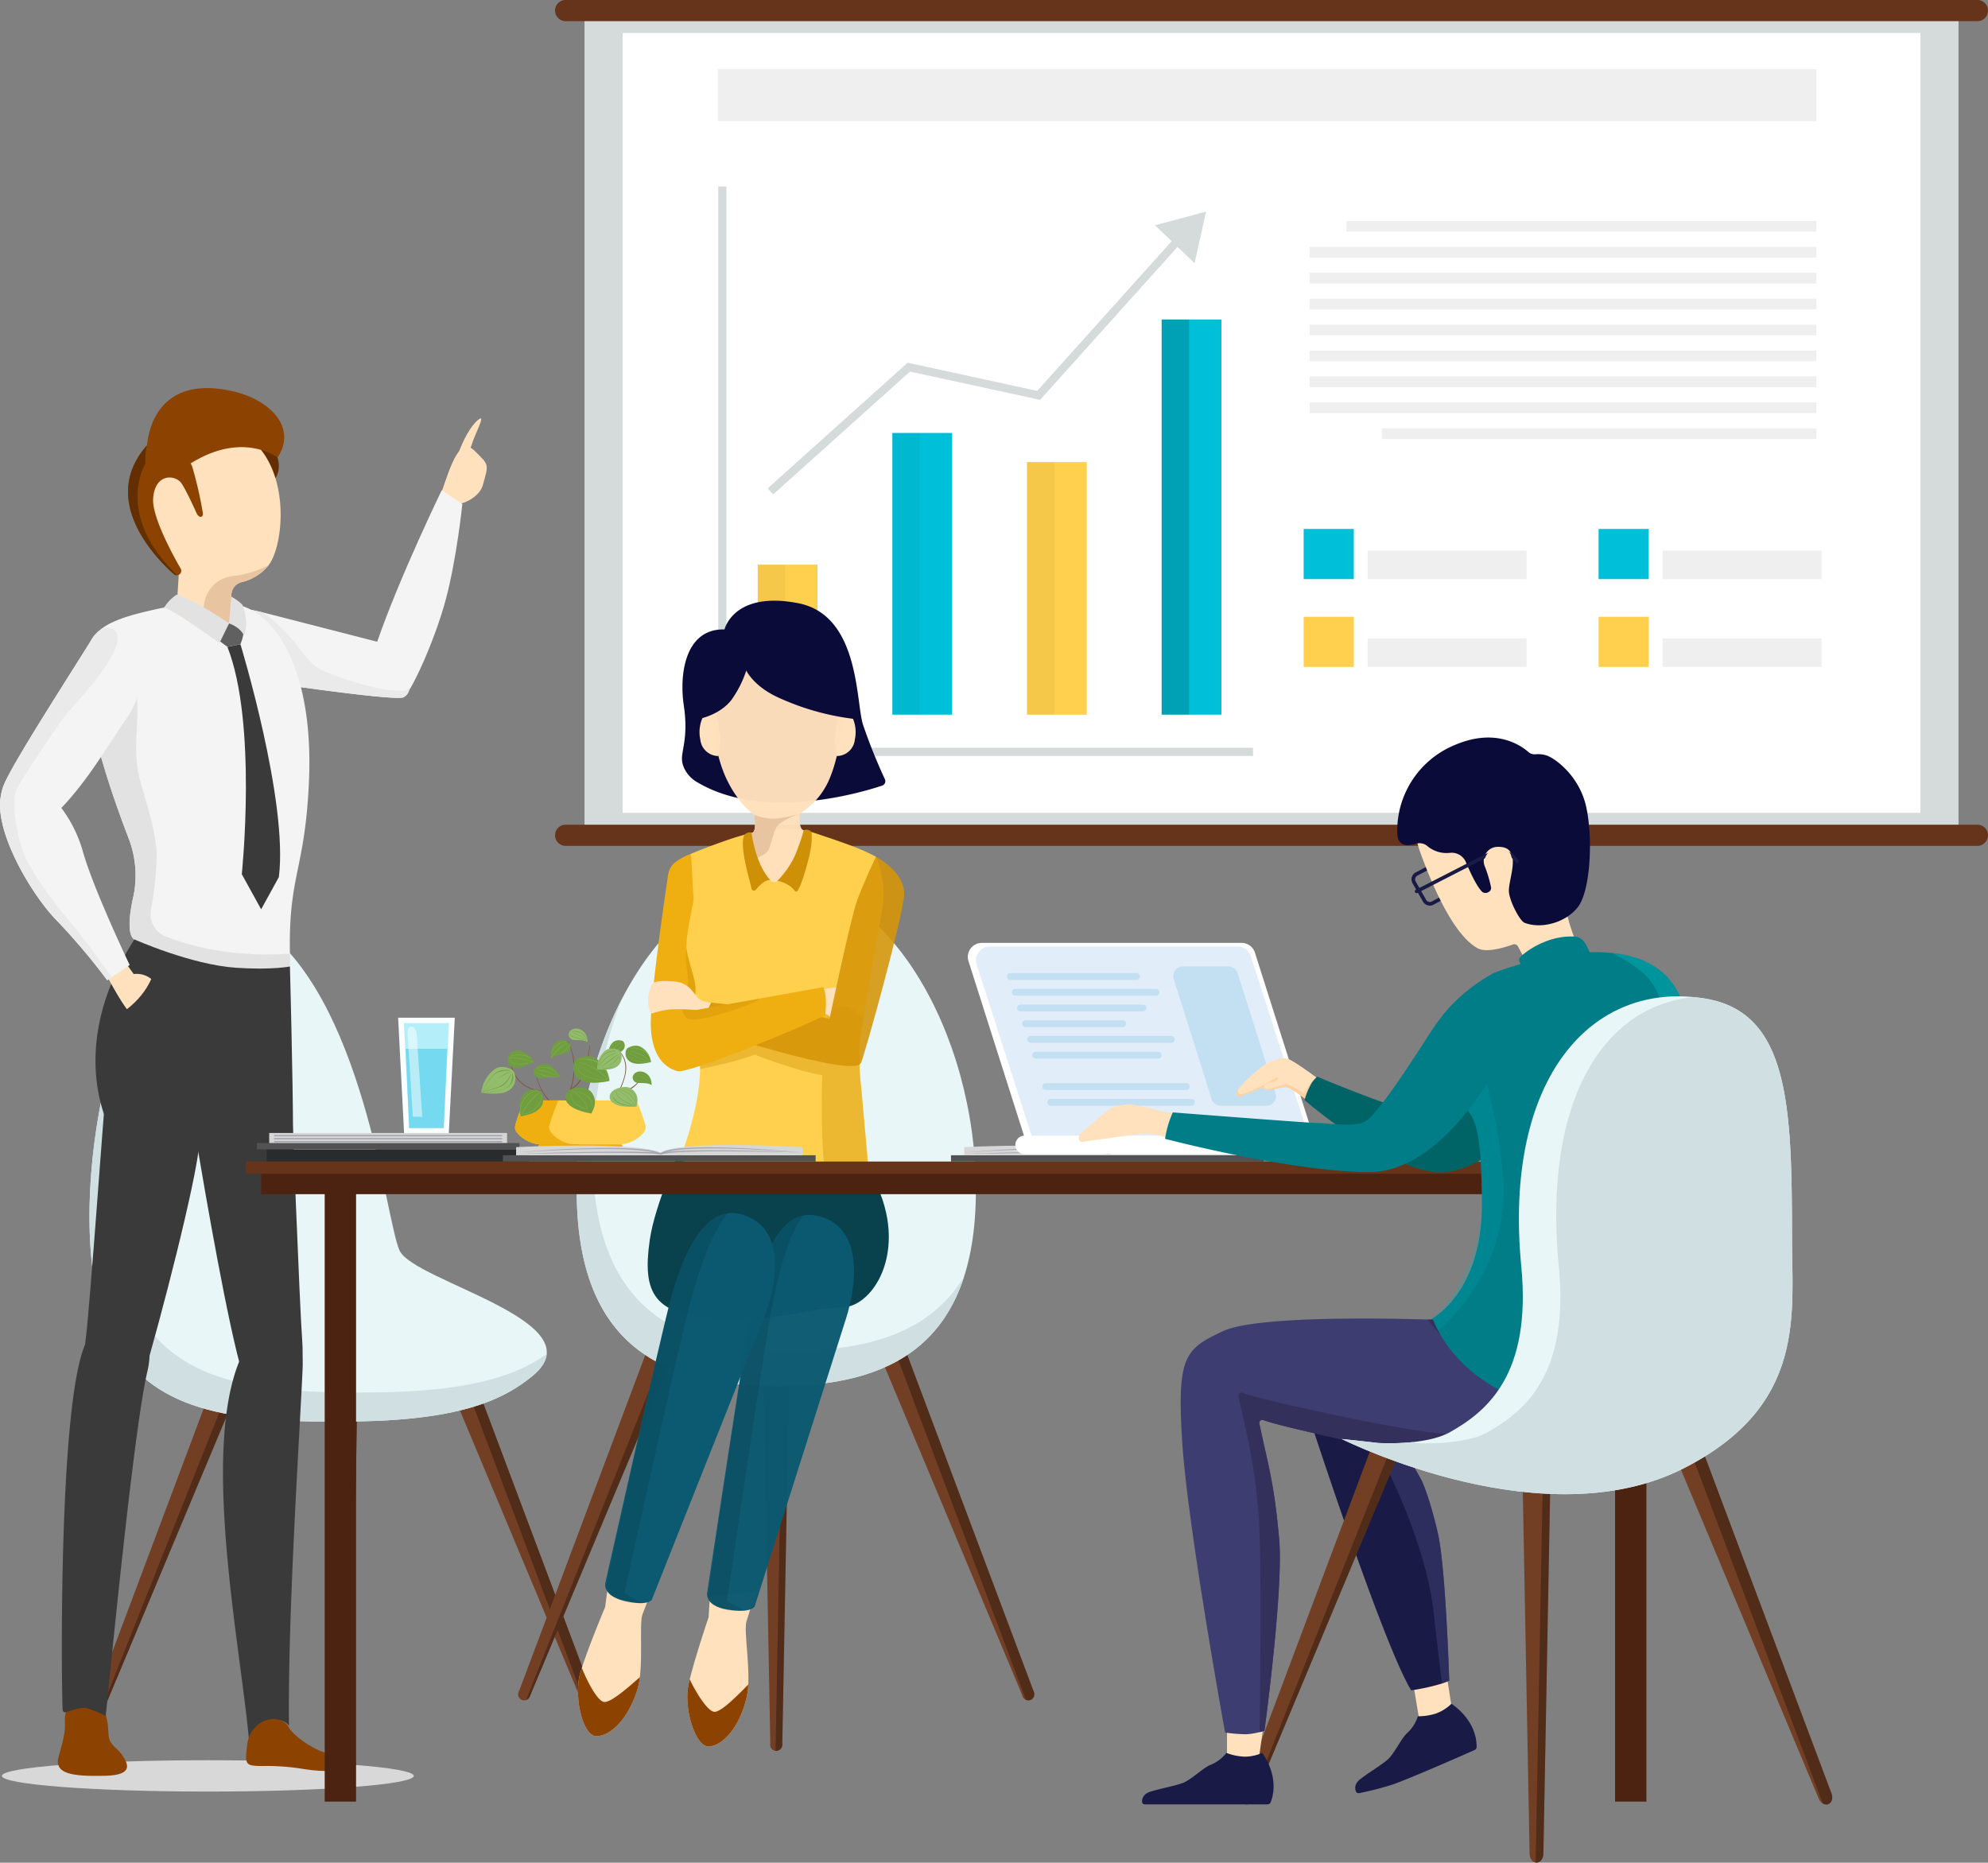 <?xml version="1.0" encoding="UTF-8" standalone="no"?>
<svg
   xmlns:dc="http://purl.org/dc/elements/1.1/"
   xmlns:cc="http://creativecommons.org/ns#"
   xmlns:rdf="http://www.w3.org/1999/02/22-rdf-syntax-ns#"
   xmlns:svg="http://www.w3.org/2000/svg"
   xmlns="http://www.w3.org/2000/svg"
   xmlns:sodipodi="http://sodipodi.sourceforge.net/DTD/sodipodi-0.dtd"
   xmlns:inkscape="http://www.inkscape.org/namespaces/inkscape"
   viewBox="0 0 635.652 595.626"
   version="1.1"
   id="svg3009"
   sodipodi:docname="header-teamwork.svg"
   inkscape:version="0.92.4 (5da689c313, 2019-01-14)">
  <rect x="0" y="0" width="635.652" height="595.626" fill="#808080" stroke="none"/>
  <sodipodi:namedview
     pagecolor="#ffffff"
     bordercolor="#666666"
     borderopacity="1"
     objecttolerance="10"
     gridtolerance="10"
     guidetolerance="10"
     inkscape:pageopacity="0"
     inkscape:pageshadow="2"
     inkscape:window-width="1920"
     inkscape:window-height="1017"
     id="namedview3011"
     showgrid="false"
     inkscape:zoom="1.1206845"
     inkscape:cx="95.970017"
     inkscape:cy="270.74179"
     inkscape:window-x="-8"
     inkscape:window-y="-8"
     inkscape:window-maximized="1"
     inkscape:current-layer="Layer_1" />
  <defs
     id="defs2460">
    <style
       id="style2455">.cls-1{fill:none;}.cls-2{isolation:isolate;}.cls-3{fill:#d5dbda;}.cls-4{fill:#fff;}.cls-5{fill:#efefef;}.cls-6{fill:#ffd04d;}.cls-7{fill:#00bfd8;}.cls-8{opacity:0.15;}.cls-10,.cls-13,.cls-30,.cls-51,.cls-8{mix-blend-mode:multiply;}.cls-9{opacity:0.26;}.cls-10,.cls-53{opacity:0.62;}.cls-11{fill:#66341b;}.cls-12{fill:#723e24;}.cls-13{opacity:0.3;}.cls-14{fill:#e8f6f7;}.cls-15{fill:#d0e0e2;}.cls-16{fill:#ffe1bd;}.cls-17{fill:#f4f4f4;}.cls-18{fill:#eaeaea;}.cls-19{fill:#3a3a3a;}.cls-20{fill:#e2e2e2;}.cls-21{fill:#f4d5b5;}.cls-22{fill:#632f00;}.cls-23{fill:#e8c5a0;}.cls-24{fill:#8c4200;}.cls-25{fill:#606060;}.cls-26{fill:#e5bb98;}.cls-27{fill:#d8d8d8;}.cls-28{fill:#09424c;}.cls-29{fill:#0c5a71;}.cls-30{opacity:0.1;}.cls-31{fill:#0b0b3a;}.cls-32,.cls-35{fill:#ce9006;}.cls-32{opacity:0.39;}.cls-33{fill:#d69507;}.cls-34,.cls-51{fill:#efaf11;}.cls-36{fill:#fafeff;}.cls-37{fill:#b4eff9;}.cls-38{fill:#75d9ef;}.cls-39{opacity:0.5;}.cls-40{fill:#282c2d;}.cls-41{fill:#d6d6d6;}.cls-42{fill:#525252;}.cls-43{fill:#a5a5af;}.cls-44{fill:#f1f2f2;}.cls-45{fill:#a7a9ac;}.cls-46{fill:#383838;}.cls-47{fill:#e6e7e8;}.cls-48{fill:#58595b;}.cls-49{fill:#594a42;}.cls-50{fill:#81553a;}.cls-51{opacity:0.55;}.cls-52{fill:#709e3e;}.cls-54{fill:#93bc6c;}.cls-55{fill:#4c2311;}.cls-56{fill:#1a1a47;}.cls-57,.cls-66{fill:#3d3d72;}.cls-57{opacity:0.54;}.cls-58{clip-path:url(#clip-path);}.cls-59{fill:#e1edf9;}.cls-60{fill:#c2e0f2;}.cls-61{fill:#ffd19f;}.cls-62{fill:#006466;}.cls-63{fill:#007d87;}.cls-64,.cls-65{fill:#00b3b7;}.cls-64{opacity:0.18;}.cls-65{opacity:0.45;}.cls-67{fill:#33305b;}</style>
    <clipPath
       id="clip-path"
       transform="translate(-1.941 -2.804)">
      <path
         class="cls-1"
         d="M442.612,447.739l29.393,7.018,34.752,0.159,35.97-9.056,64.446,119.988-8.751,36.213S394.973,616.708,389.549,612.1s-30.88-29.293-34.472-38.918S442.612,447.739,442.612,447.739Z"
         id="path2457" />
    </clipPath>
  </defs>
  <title
     id="title2462">header-teamwork</title>
  <g
     class="cls-2"
     id="g3007">
    <g
       id="Layer_1"
       data-name="Layer 1">
      <rect
         class="cls-3"
         x="186.893"
         y="5.481"
         width="439.338"
         height="259.518"
         id="rect2464" />
      <rect
         class="cls-4"
         x="199.087"
         y="10.557"
         width="414.949"
         height="249.366"
         id="rect2466" />
      <rect
         class="cls-5"
         x="229.512"
         y="22.095"
         width="351.268"
         height="16.655"
         id="rect2468" />
      <rect
         class="cls-6"
         x="242.273"
         y="180.558"
         width="19.106"
         height="47.966"
         id="rect2470"
         style="fill:#ffd04d;fill-opacity:1" />
      <rect
         class="cls-7"
         x="285.326"
         y="138.45"
         width="19.106"
         height="90.074"
         id="rect2472" />
      <rect
         class="cls-6"
         x="328.38"
         y="147.764"
         width="19.106"
         height="80.76"
         id="rect2474"
         style="fill:#ffd04d;fill-opacity:1" />
      <rect
         class="cls-7"
         x="371.434"
         y="102.167"
         width="19.106"
         height="126.358"
         id="rect2476" />
      <g
         class="cls-8"
         id="g2480">
        <rect
           class="cls-9"
           x="285.326"
           y="138.45"
           width="8.769"
           height="90.074"
           id="rect2478" />
      </g>
      <g
         class="cls-8"
         id="g2484">
        <rect
           class="cls-9"
           x="242.273"
           y="180.558"
           width="8.769"
           height="47.966"
           id="rect2482" />
      </g>
      <g
         class="cls-10"
         id="g2488">
        <rect
           class="cls-9"
           x="371.434"
           y="102.167"
           width="8.769"
           height="126.358"
           id="rect2486" />
      </g>
      <g
         class="cls-8"
         id="g2492">
        <rect
           class="cls-9"
           x="328.38"
           y="147.764"
           width="8.769"
           height="80.76"
           id="rect2490" />
      </g>
      <polygon
         class="cls-3"
         points="400.65 241.728 229.655 241.728 229.655 59.649 232.263 59.649 232.263 239.12 400.65 239.12 400.65 241.728"
         id="polygon2494" />
      <polygon
         class="cls-3"
         points="247.218 158.095 245.476 156.154 290.207 115.988 331.639 124.989 376.503 75.043 378.444 76.786 332.566 127.86 290.957 118.821 247.218 158.095"
         id="polygon2496" />
      <polygon
         class="cls-3"
         points="381.959 84.165 369.308 72.034 385.64 67.665 381.959 84.165"
         id="polygon2498" />
      <rect
         class="cls-7"
         x="416.842"
         y="169.14"
         width="16.034"
         height="16.034"
         id="rect2500" />
      <rect
         class="cls-6"
         x="416.842"
         y="197.233"
         width="16.034"
         height="16.034"
         id="rect2502"
         style="fill:#ffd04d;fill-opacity:1" />
      <rect
         class="cls-5"
         x="437.294"
         y="204.156"
         width="50.826"
         height="9.112"
         id="rect2504" />
      <rect
         class="cls-5"
         x="437.294"
         y="176.062"
         width="50.826"
         height="9.112"
         id="rect2506" />
      <rect
         class="cls-7"
         x="511.139"
         y="169.14"
         width="16.034"
         height="16.034"
         id="rect2508" />
      <rect
         class="cls-6"
         x="511.139"
         y="197.233"
         width="16.034"
         height="16.034"
         id="rect2510"
         style="fill:#ffd04d;fill-opacity:1" />
      <rect
         class="cls-5"
         x="531.59"
         y="204.156"
         width="50.826"
         height="9.112"
         id="rect2512" />
      <rect
         class="cls-5"
         x="531.59"
         y="176.062"
         width="50.826"
         height="9.112"
         id="rect2514" />
      <rect
         class="cls-5"
         x="430.529"
         y="70.652"
         width="150.252"
         height="3.423"
         id="rect2516" />
      <rect
         class="cls-5"
         x="418.733"
         y="78.941"
         width="162.047"
         height="3.423"
         id="rect2518" />
      <rect
         class="cls-5"
         x="418.733"
         y="87.23"
         width="162.047"
         height="3.423"
         id="rect2520" />
      <rect
         class="cls-5"
         x="418.733"
         y="95.518"
         width="162.047"
         height="3.423"
         id="rect2522" />
      <rect
         class="cls-5"
         x="418.733"
         y="103.807"
         width="162.047"
         height="3.423"
         id="rect2524" />
      <rect
         class="cls-5"
         x="418.733"
         y="112.096"
         width="162.047"
         height="3.423"
         id="rect2526" />
      <rect
         class="cls-5"
         x="418.733"
         y="120.385"
         width="162.047"
         height="3.423"
         id="rect2528" />
      <rect
         class="cls-5"
         x="418.733"
         y="128.674"
         width="162.047"
         height="3.423"
         id="rect2530" />
      <rect
         class="cls-5"
         x="441.856"
         y="136.962"
         width="138.925"
         height="3.423"
         id="rect2532" />
      <path
         class="cls-11"
         d="M637.593,6.186a3.383,3.383,0,0,1-3.383,3.383H182.795a3.382,3.382,0,0,1-3.382-3.383h0A3.382,3.382,0,0,1,182.795,2.8H634.21a3.383,3.383,0,0,1,3.383,3.383h0Z"
         transform="translate(-1.941 -2.804)"
         id="path2534" />
      <path
         class="cls-11"
         d="M637.593,269.9a3.383,3.383,0,0,1-3.383,3.383H182.795a3.382,3.382,0,0,1-3.382-3.383h0a3.382,3.382,0,0,1,3.382-3.383H634.21a3.383,3.383,0,0,1,3.383,3.383h0Z"
         transform="translate(-1.941 -2.804)"
         id="path2536" />
      <path
         class="cls-12"
         d="M114,567.646l2.45-130.968h-8.712l2.449,130.968A1.958,1.958,0,1,0,114,567.646Z"
         transform="translate(-1.941 -2.804)"
         id="path2538" />
      <path
         class="cls-12"
         d="M33.931,552.326L84.53,431.5l-8.1-3.215L30.386,550.919a2.242,2.242,0,0,0,.885,2.939A2.242,2.242,0,0,0,33.931,552.326Z"
         transform="translate(-1.941 -2.804)"
         id="path2540" />
      <path
         class="cls-12"
         d="M190.25,552.326L139.65,431.5l8.1-3.215,46.046,122.632A1.958,1.958,0,1,1,190.25,552.326Z"
         transform="translate(-1.941 -2.804)"
         id="path2542" />
      <g
         class="cls-13"
         id="g2550">
        <path
           d="M75.026,432.032l5.152,2.045L32.618,553.759a2.779,2.779,0,0,0,1.313-1.434L84.53,431.5l-8.1-3.215Z"
           transform="translate(-1.941 -2.804)"
           id="path2544" />
        <path
           d="M107.8,440.125h6.492l-2.429,129.9a1.424,1.424,0,0,0,.229.03A2.242,2.242,0,0,0,114,567.646l2.45-130.968h-8.712Z"
           transform="translate(-1.941 -2.804)"
           id="path2546" />
        <path
           d="M193.794,550.919L147.748,428.287l-8.1,3.215,0.93,2.222,5.011-1.989,45.781,121.928a1.726,1.726,0,0,0,1.536.2A2.242,2.242,0,0,0,193.794,550.919Z"
           transform="translate(-1.941 -2.804)"
           id="path2548" />
      </g>
      <path
         class="cls-14"
         d="M172.121,442.866c-8.836,7.19-21.93,13.807-55.186,14.462-43.747.862-66.649-4.1-79.079-26.664C17.1,392.985,43.074,271.257,84.048,298.223c34.252,22.542,41.113,94.5,45.64,104.45S193.563,425.419,172.121,442.866Z"
         transform="translate(-1.941 -2.804)"
         id="path2552" />
      <path
         class="cls-15"
         d="M124.518,448.008c-43.747.862-66.648-4.1-79.079-26.664-14.169-25.718-6.564-90.591,12.722-120.612C33.478,323.611,21.954,401.8,37.857,430.663c12.43,22.561,35.331,27.526,79.079,26.664,33.256-.655,46.35-7.272,55.186-14.462,3.009-2.448,4.426-4.8,4.628-7.075C167.883,442.062,154.273,447.422,124.518,448.008Z"
         transform="translate(-1.941 -2.804)"
         id="path2554" />
      <path
         class="cls-16"
         d="M143.18,160c2.989-8.624,5.749-17.688,10.437-13.11,4.932,4.819,4.537,4.237,2.746,10.923S140.665,167.254,143.18,160Z"
         transform="translate(-1.941 -2.804)"
         id="path2556" />
      <path
         class="cls-16"
         d="M148.534,147.672c1.486-4.105,3.925-8.794,6.433-10.732s-1.292,4.855-2.19,8.035S147.285,151.125,148.534,147.672Z"
         transform="translate(-1.941 -2.804)"
         id="path2558" />
      <path
         class="cls-17"
         d="M144.5,194.416c3.514-13.186,5.27-30.42,5.27-30.42l-6.583-4.432s-13.4,27.543-20.641,48.452L85.2,198.427l-4.552-.928L92.8,221.781s35.969,5.237,38.179,4S140.922,207.84,144.5,194.416Z"
         transform="translate(-1.941 -2.804)"
         id="path2560" />
      <path
         class="cls-18"
         d="M130.978,225.78c-2.21,1.237-38.179-4-38.179-4L80.647,197.5l4.551,0.928c3.355,1.416,8.791,6.85,13.205,12.623,3.187,4.168,4.943,5.651,9.758,7.457,7.365,2.762,15.191,4.721,18.132,4.931,4.971,0.331,5.457.574,6.518-.884A3.184,3.184,0,0,1,130.978,225.78Z"
         transform="translate(-1.941 -2.804)"
         id="path2562" />
      <path
         class="cls-17"
         d="M43.048,270.814a32.888,32.888,0,0,1,1.475,18.971c-2.794,12.574.386,13.418,0.386,13.418s17.042,10.817,31.216,15.238c10.158,3.161,18.816,2.626,18.575-8.589l-0.008-.154c-0.018-.681-0.034-1.332-0.05-1.967-0.479-25.207,4.777-26.489,6.073-54.715,1.337-28.956-6.4-45.107-14.068-52.112-7.679-6.989-18.159-7.249-37.873-2.589-14.809,3.489-19.687,7.419-19.567,18.377A85.943,85.943,0,0,0,30.8,230.181C33.246,243.971,39.084,260.526,43.048,270.814Z"
         transform="translate(-1.941 -2.804)"
         id="path2564" />
      <path
         class="cls-19"
         d="M78.812,208.8S94.173,259.154,91.1,283.275l-5.659,10.3-6.187-11.228s5.031-48.225-4.6-72.693Z"
         transform="translate(-1.941 -2.804)"
         id="path2566" />
      <path
         class="cls-20"
         d="M43.048,270.814a32.888,32.888,0,0,1,1.475,18.971c-2.794,12.574.386,13.418,0.386,13.418s17.042,10.817,31.216,15.238l13.244-1.256,5.3-4.166,0.021-3.322c-0.018-.681-0.034-1.332-0.05-1.967a98.118,98.118,0,0,1-20-.521,83.007,83.007,0,0,1-19.611-4.913,7.643,7.643,0,0,1-4.822-8.494,109.8,109.8,0,0,0,1.834-17.583c-0.04-5.55-2.61-14.93-4.711-21.7a43.747,43.747,0,0,1-1.765-16.041,143.281,143.281,0,0,0-.015-18.283l-10.5-5.687-5.848,2.179A85.943,85.943,0,0,0,30.8,230.181C33.246,243.971,39.084,260.526,43.048,270.814Z"
         transform="translate(-1.941 -2.804)"
         id="path2568" />
      <path
         class="cls-21"
         d="M42.831,324.309c-1.213.2-4.315-5.246-4.315-5.246l1.3-1.727a5.79,5.79,0,0,1,2.928-2.052l0.211-.065a2.5,2.5,0,0,1,2.808.963c0.891,1.32,2.265,2.826,3.863,2.768h0.028a0.36,0.36,0,0,0,.169.028C51.236,319.007,44.044,324.111,42.831,324.309Z"
         transform="translate(-1.941 -2.804)"
         id="path2570" />
      <path
         class="cls-22"
         d="M90.673,149.106S91.988,152.78,90,155.7l-8.128-11,5.669-.052Z"
         transform="translate(-1.941 -2.804)"
         id="path2572" />
      <path
         class="cls-16"
         d="M46.531,163.657c0.359,14.19,12.6,22.414,12.6,22.414l-0.818,12.915,8.257,5.352,5.666,3.668,3.252-6.795,0.446-8.326a4.292,4.292,0,0,1,3.408-3.958,15.622,15.622,0,0,0,8.052-4.867,5.4,5.4,0,0,0,.514-0.636l0.019-.011c5.366-7.311,7.4-35.31-10.972-43.259C57.987,131.924,46.161,149.447,46.531,163.657Z"
         transform="translate(-1.941 -2.804)"
         id="path2574" />
      <path
         class="cls-23"
         d="M67.125,196.592l-0.556,7.746,5.666,3.668,3.252-6.795,0.446-8.326a4.292,4.292,0,0,1,3.408-3.958,15.622,15.622,0,0,0,8.052-4.867,5.4,5.4,0,0,0,.514-0.636A30.519,30.519,0,0,1,76.353,187,10.407,10.407,0,0,0,67.125,196.592Z"
         transform="translate(-1.941 -2.804)"
         id="path2576" />
      <path
         class="cls-24"
         d="M66.342,168.031c-0.718.294-1.4-.816-1.4-0.816s-3.983-8.945-5.354-10.316c-2.449-2.481-8.227-2.252-8.683,5.419-0.359,5.941,6.659,18.608,8.814,22.329a1.414,1.414,0,0,1-.359,1.8,1.766,1.766,0,0,1-.783.294h-0.1a1.369,1.369,0,0,1-.914-0.326c-4.537-3.983-24.516-23.145-8.651-41.165,0,0,12.6.816,14.527,6.888a126.9,126.9,0,0,1,3.3,14.331S67.093,167.7,66.342,168.031Z"
         transform="translate(-1.941 -2.804)"
         id="path2578" />
      <path
         class="cls-24"
         d="M90.673,149.106s-11.027-8.6-27.773,1.877l-13.713-3.5s-0.577-.187-0.273-2.241,1.819-22.215,25.839-17.683C88.564,130.165,97.023,139.736,90.673,149.106Z"
         transform="translate(-1.941 -2.804)"
         id="path2580" />
      <path
         class="cls-25"
         d="M79.875,204.514l-0.08.66a13.106,13.106,0,0,1-.983,3.625h0l-4.158.851-3.622-2.7,4.154-4.83,0.645,0.164a9.19,9.19,0,0,1,3.985,2.172Z"
         transform="translate(-1.941 -2.804)"
         id="path2582" />
      <path
         class="cls-20"
         d="M58.412,192.967a13.2,13.2,0,0,0-3.98,4.1,52.471,52.471,0,0,1,5.1,2.669c2.169,1.324,12.591,8.686,12.591,8.686l3.065-6.294S64.3,194.617,58.412,192.967Z"
         transform="translate(-1.941 -2.804)"
         id="path2584" />
      <path
         class="cls-20"
         d="M75.186,202.123s3.647,1.247,4.767,3.971c0,0,1.865-3.574-.518-9.935a16.466,16.466,0,0,0-3.539-2.567Z"
         transform="translate(-1.941 -2.804)"
         id="path2586" />
      <path
         class="cls-26"
         d="M46.2,315.417a21.682,21.682,0,0,0,2.512,2.749c0.574,0.316.672-.356,0.455-0.83S46.288,314.773,46.2,315.417Z"
         transform="translate(-1.941 -2.804)"
         id="path2588" />
      <path
         class="cls-22"
         d="M58.573,186.736h-0.1a1.369,1.369,0,0,1-.914-0.326c-4.537-3.983-24.516-23.145-8.651-41.165a18.57,18.57,0,0,0-.457,5.745S38.333,167.345,58.573,186.736Z"
         transform="translate(-1.941 -2.804)"
         id="path2590" />
      <ellipse
         class="cls-27"
         cx="66.459"
         cy="567.88"
         rx="65.844"
         ry="5.009"
         id="ellipse2592" />
      <path
         class="cls-24"
         d="M35.869,551.57c0.866,3.325.536,4.515,0.877,6.683,0.425,2.688,2.894,3.666,4.325,5.873,1.576,2.431,4.051,6.331-5.616,6.527-10.349.207-16.48-.508-14.725-6.359s2.1-8.427,1.978-10.333,0.005-3.895,1.174-5.04S34.343,545.718,35.869,551.57Z"
         transform="translate(-1.941 -2.804)"
         id="path2594" />
      <path
         class="cls-19"
         d="M38.055,365.583S21.718,339.51,44.909,303.2c0,0,18.074,8.091,32.547,9.067,11.4,0.769,17.184-.411,17.184-0.411s0.96,34.909,1,53.725H38.055Z"
         transform="translate(-1.941 -2.804)"
         id="path2596" />
      <path
         class="cls-19"
         d="M49.065,441.35c4.469-18.846-14.079-22.165-19.935-8.53-8.284,19.285-7.625,103.99-7.182,116.295,0.057,1.611.9,1.309,1.8,0.983,2.639-.952,4.851-1.33,5.9-1.106a35.6,35.6,0,0,1,6.092,2.533C37.483,534.765,44.741,459.6,49.065,441.35Z"
         transform="translate(-1.941 -2.804)"
         id="path2598" />
      <path
         class="cls-19"
         d="M65.743,368.125c1.958-23.412-6.976-41.6-20.971-33.864-5.891,3.253-8.047,9.763-8.837,15.892s-5.127,69.828-6.646,81.338c-3.424,25.949,16.322,18.956,18.464,11.766C53.157,425.1,64.676,380.882,65.743,368.125Z"
         transform="translate(-1.941 -2.804)"
         id="path2600" />
      <path
         class="cls-19"
         d="M98.712,440.134c0.733-17.569-13.961-16.551-19.891-2.9-12.809,29.492.093,92.283,2.723,121.9,2.871-4.767,8.313-6.382,9.591-6.281a4.568,4.568,0,0,1,3.2,1.8C93.914,518.32,97.926,458.919,98.712,440.134Z"
         transform="translate(-1.941 -2.804)"
         id="path2602" />
      <path
         class="cls-19"
         d="M79.48,442.04c2.19,7.173,21.058,15.475,19.087-10.637-0.874-11.581-3.2-75.535-3.653-81.7s-1.48-15.176-4.46-16.3c-14.9-5.624-29.348,12.766-25.427,35.915C67.644,384.794,74.936,427.162,79.48,442.04Z"
         transform="translate(-1.941 -2.804)"
         id="path2604" />
      <path
         class="cls-24"
         d="M94.281,555.182c0.782,1.521,4.524,5.037,9.711,7.355s16.172,3.4,10.068,5.441-13.222.8-16.83,0.226a72.541,72.541,0,0,0-11.351-.685c-5.609-.038-5.652-0.383-4.9-6.708C82.024,552.107,91.758,550.264,94.281,555.182Z"
         transform="translate(-1.941 -2.804)"
         id="path2606" />
      <path
         class="cls-16"
         d="M41.807,310.22l2.879,4.057a7.515,7.515,0,0,1,7.6,3.97c2.437,4.772-6.184,10.748-8.635,8.544S35.87,314.4,35.87,314.4Z"
         transform="translate(-1.941 -2.804)"
         id="path2608" />
      <path
         class="cls-17"
         d="M20.27,297.35a205.9,205.9,0,0,1,15.955,18.9l1.486-1L43.4,311.38S31.73,286.94,28.414,275.007a42.424,42.424,0,0,0-6.869-13.867c0.222-.213.429-0.424,0.65-0.652,8.459-9.007,15.052-20.621,20.068-27.737a28.584,28.584,0,0,0,4.8-11.464,25.711,25.711,0,0,0,.081-8.456c-0.716-4.462-2.592-8.572-6.909-9.632a7.666,7.666,0,0,0-4.743.357A8.6,8.6,0,0,0,31.429,207c-6.594,10.668-25.272,39.546-28.209,46.669a14.972,14.972,0,0,0-1,3.647,12.46,12.46,0,0,0-.2,1.25C0.886,270.25,12.486,289.5,20.27,297.35Z"
         transform="translate(-1.941 -2.804)"
         id="path2610" />
      <path
         class="cls-18"
         d="M20.27,297.35a205.9,205.9,0,0,1,15.955,18.9l1.486-1s-8.563-11.931-12.61-16.764c-6.2-7.4-10.561-13.174-14.26-19.971S5.4,258.615,7.36,254.936c1.944-3.677,12.869-19.924,15.212-23.047,2.344-3.108,21.517-22.238,16.013-27.569a3.87,3.87,0,0,0-3.092-.763A8.6,8.6,0,0,0,31.429,207c-6.594,10.668-25.272,39.546-28.209,46.669a14.972,14.972,0,0,0-1,3.647,12.46,12.46,0,0,0-.2,1.25C0.886,270.25,12.486,289.5,20.27,297.35Z"
         transform="translate(-1.941 -2.804)"
         id="path2612" />
      <path
         class="cls-19"
         d="M50.824,314.5s-2.635,9.294-14.344,14.637c-10.1,4.609,16.173,7.245,16.759,6.22s5.635-17.987,5.635-17.987Z"
         transform="translate(-1.941 -2.804)"
         id="path2614" />
      <path
         class="cls-12"
         d="M252.078,560.282l2.464-131.773h-8.766l2.464,131.773A1.97,1.97,0,1,0,252.078,560.282Z"
         transform="translate(-1.941 -2.804)"
         id="path2616" />
      <path
         class="cls-12"
         d="M171.52,544.868L222.43,423.3l-8.147-3.234L167.954,543.452A1.97,1.97,0,1,0,171.52,544.868Z"
         transform="translate(-1.941 -2.804)"
         id="path2618" />
      <path
         class="cls-12"
         d="M328.8,544.868L277.888,423.3l8.148-3.234,46.329,123.385A1.97,1.97,0,1,1,328.8,544.868Z"
         transform="translate(-1.941 -2.804)"
         id="path2620" />
      <g
         class="cls-13"
         id="g2628">
        <path
           d="M212.868,423.835l5.184,2.058L170.2,546.31a2.8,2.8,0,0,0,1.321-1.443L222.43,423.3l-8.147-3.234Z"
           transform="translate(-1.941 -2.804)"
           id="path2622" />
        <path
           d="M245.841,431.978h6.532l-2.444,130.694a1.439,1.439,0,0,0,.231.03,2.256,2.256,0,0,0,1.918-2.42l2.464-131.773h-8.766Z"
           transform="translate(-1.941 -2.804)"
           id="path2624" />
        <path
           d="M332.365,543.452L286.036,420.067l-8.148,3.234,0.937,2.235,5.041-2L329.93,546.212a1.735,1.735,0,0,0,1.545.2A2.255,2.255,0,0,0,332.365,543.452Z"
           transform="translate(-1.941 -2.804)"
           id="path2626" />
      </g>
      <path
         class="cls-14"
         d="M313.974,383.42c0,50.54-28.571,62.642-63.815,62.642s-63.815-12.1-63.815-62.642,28.571-99.385,63.815-99.385S313.974,332.88,313.974,383.42Z"
         transform="translate(-1.941 -2.804)"
         id="path2630" />
      <path
         class="cls-15"
         d="M255.283,434.684c-35.244,0-63.814-12.1-63.814-62.642a138.246,138.246,0,0,1,9.27-49.681c-9,17.454-14.394,39.1-14.394,61.06,0,50.54,28.571,62.642,63.815,62.642,27.632,0,51.159-7.442,60.034-35.012C299.074,429.36,278.647,434.684,255.283,434.684Z"
         transform="translate(-1.941 -2.804)"
         id="path2632" />
      <path
         class="cls-28"
         d="M219.566,370.179s-8.2,17.47-9.869,29.144c-2.438,17.044,1.164,24.427,22.94,25.107s28.124-3.563,38.508-3.563,22.453-19.686,9.081-43.061Z"
         transform="translate(-1.941 -2.804)"
         id="path2634" />
      <path
         class="cls-16"
         d="M228.919,513.3l-0.4,6.611s-6.435,18.96-6.752,23.742c-0.553,8.337,3.128,17.67,6.706,17.617,4.079-.06,9.7-5.288,12.206-15.735,1.7-7.075-1.052-20.932-.074-24.184s2.951-9.556,2.951-9.556Z"
         transform="translate(-1.941 -2.804)"
         id="path2636" />
      <path
         class="cls-24"
         d="M241.191,541.473c-2.82,2.846-8.556,8.836-10.833,8.721-2.363-.119-6.5-7.38-7.877-10.384a26.132,26.132,0,0,0-.712,3.839c-0.553,8.337,3.128,17.67,6.706,17.617,4.079-.06,9.7-5.288,12.206-15.735A22.611,22.611,0,0,0,241.191,541.473Z"
         transform="translate(-1.941 -2.804)"
         id="path2638" />
      <path
         class="cls-29"
         d="M243.235,516.518s26.018-82.15,29.266-92.257,5.868-29.325-9.192-32.677c-13.007-2.895-18.463,16.5-20.842,28.448s-14.362,91.684-14.362,91.684-1.414,4.484,6.352,5.767S243.235,516.518,243.235,516.518Z"
         transform="translate(-1.941 -2.804)"
         id="path2640"
         style="opacity:0.973" />
      <g
         class="cls-30"
         id="g2644">
        <path
           d="M258.736,391.5c-5.65,7.724-8.516,22.134-10.115,30.157-2.379,11.944-14.241,93.314-14.241,93.314s2,1.025,6.327,2.96a15.2,15.2,0,0,0-2.068-.007c-8.373.6-10.413-4.575-10.413-4.575s11.862-81.371,14.241-93.314C244.546,409.6,248.975,393.471,258.736,391.5Z"
           transform="translate(-1.941 -2.804)"
           id="path2642" />
      </g>
      <path
         class="cls-16"
         d="M196.293,510.136l-0.866,6.566S187.66,535.156,187,539.9c-1.144,8.277,1.863,17.848,5.436,18.05,4.073,0.23,10.052-4.585,13.294-14.827,2.2-6.937.439-20.954,1.647-24.129S211,509.676,211,509.676Z"
         transform="translate(-1.941 -2.804)"
         id="path2646" />
      <path
         class="cls-24"
         d="M206.53,539.114c-3.015,2.638-9.163,8.205-11.425,7.929-2.348-.287-5.963-7.824-7.119-10.918A26.112,26.112,0,0,0,187,539.9c-1.144,8.277,1.863,17.848,5.436,18.05,4.073,0.23,10.052-4.585,13.294-14.827A22.6,22.6,0,0,0,206.53,539.114Z"
         transform="translate(-1.941 -2.804)"
         id="path2648" />
      <path
         class="cls-29"
         d="M210.344,514.367s31.794-80.092,35.753-89.942,7.939-28.833-6.845-33.248c-12.768-3.813-19.59,15.149-22.812,26.894s-20.846,90.43-20.846,90.43-1.73,4.372,5.926,6.2S210.344,514.367,210.344,514.367Z"
         transform="translate(-1.941 -2.804)"
         id="path2650"
         style="opacity:0.993" />
      <g
         class="cls-30"
         id="g2654">
        <path
           d="M234.7,390.764c-6.185,7.3-10.068,21.472-12.234,29.362-3.223,11.744-20.841,92.065-20.841,92.065s1.921,1.164,6.1,3.4a15.243,15.243,0,0,0-2.062-.154c-8.395,0-10.062-5.3-10.062-5.3s17.618-80.321,20.841-92.065C219.256,407.81,224.82,392.04,234.7,390.764Z"
           transform="translate(-1.941 -2.804)"
           id="path2652" />
      </g>
      <path
         id="_Path_"
         data-name="&lt;Path&gt;"
         class="cls-31"
         d="M233.595,204.075s2.881-12.376,23.509-8.4c19.69,3.794,18.448,31.262,20.739,38.733a173.676,173.676,0,0,0,7.041,17.57,1.5,1.5,0,0,1-.885,2.048c-7.277,2.419-38.169,11.481-59.238-1.158a10.01,10.01,0,0,1-4.2-4.757,7.089,7.089,0,0,1-.568-2.938c0.143-3.293,2-7.3.573-16.9S220.85,203.788,233.595,204.075Z"
         transform="translate(-1.941 -2.804)" />
      <path
         id="_Path_2"
         data-name="&lt;Path&gt;"
         class="cls-16"
         d="M227.533,230.614a11.268,11.268,0,0,0-1.67,8.688,5.836,5.836,0,0,0,5.792,5.257l0.652-5.4-1.432-9.5Z"
         transform="translate(-1.941 -2.804)" />
      <path
         id="_Path_3"
         data-name="&lt;Path&gt;"
         class="cls-16"
         d="M273.6,230.614a11.268,11.268,0,0,1,1.671,8.688,5.836,5.836,0,0,1-5.793,5.257l-0.651-5.4,1.432-9.5Z"
         transform="translate(-1.941 -2.804)" />
      <path
         id="_Path_4"
         data-name="&lt;Path&gt;"
         class="cls-6"
         d="M276.943,335.721a78.773,78.773,0,0,0,.355,14.767c0.6,6.278,2.7,29.276,2.7,29.276a76.653,76.653,0,0,1-13.037,3.506c-11.055,2.108-30.094-3.552-47.758-9.555,0,0,6.485-15.929,6.577-29.035,0.023-1.787-.012-3.631-0.115-5.522a116.454,116.454,0,0,0-1.89-12.075q-0.275-1.495-.55-3.093c-0.664-3.838-1.329-8.053-1.8-12.349a96.141,96.141,0,0,1-.641-12.876c-1.6-11.525,1.925-22.866,1.925-22.866s14.56-6.083,20.712-6.908c0,0,10.906-2.5,18.57.046,10.024,3.322,15.511,5.258,20.013,7.721,0.481,0.264,3.4,8.81,2.12,16.336-1.879,11.032-4.651,26.165-6.14,35.261C277.389,331.987,277,334.657,276.943,335.721Z"
         transform="translate(-1.941 -2.804)"
         style="opacity:1" />
      <path
         id="_Path_5"
         data-name="&lt;Path&gt;"
         class="cls-32"
         d="M280,382.459a44.345,44.345,0,0,0-13.037.811c-3.07-7.916-2.105-36.664-2.105-36.664-8.592-1.432-21.663-6.587-21.663-6.587-3.437,1.627-14.068,3.952-17.413,4.663,0.023-1.787-.012-3.631-0.115-5.522a116.454,116.454,0,0,0-1.89-12.075c4.021-2.807,11.49,3.391,11.49,3.391l37.713-5.922a30.279,30.279,0,0,1,5.006,3.8c-0.6,3.632-.985,6.3-1.043,7.366a78.773,78.773,0,0,0,.355,14.767C277.893,356.766,280,382.459,280,382.459Z"
         transform="translate(-1.941 -2.804)" />
      <path
         id="_Path_6"
         data-name="&lt;Path&gt;"
         class="cls-16"
         d="M271.97,224.405c0,5.533-1.111,18.4-4.582,26.921a23.963,23.963,0,0,1-9.76,11.662c-0.046,2.211-.092,5.121,1.455,5.362,0.447,0.985,1.008,1.237.71,2.784-1.043,5.5-7.446,11.582-9.016,13.105s-2.555,0-2.555,0a35.239,35.239,0,0,1-4.674-6.908c-0.791-1.489-1.409-2.841-1.8-3.792a4.763,4.763,0,0,1,.435-4.376c1.7-.206,1.077-3.849.939-5.8-3.276-2.337-6.369-6.335-8.672-11.032-4.617-9.428-4.869-21.411-4.869-27.929A21.193,21.193,0,1,1,271.97,224.405Z"
         transform="translate(-1.941 -2.804)"
         style="opacity:0.973" />
      <path
         id="_Path_7"
         data-name="&lt;Path&gt;"
         class="cls-23"
         d="M257.341,263.092c-1.248.458-6.347,2.44-7.331,4.582-1.111,2.463-1.741,6.449-2.784,7.572a12.347,12.347,0,0,1-3.677,2.085c-0.791-1.489-1.409-2.841-1.8-3.792a4.763,4.763,0,0,1,.435-4.376c1.7-.206,1.077-3.849.939-5.8a17.383,17.383,0,0,0,6.7,1.226A39.525,39.525,0,0,0,257.341,263.092Z"
         transform="translate(-1.941 -2.804)" />
      <path
         id="_Path_8"
         data-name="&lt;Path&gt;"
         class="cls-16"
         d="M265.087,319.146a42.142,42.142,0,0,1,4.439-.644c1.074,0-2,9.63-2,9.63a5.04,5.04,0,0,0-2.434-1.4c-1.324-.215-0.823-7.482-0.823-7.482Z"
         transform="translate(-1.941 -2.804)" />
      <path
         id="_Path_9"
         data-name="&lt;Path&gt;"
         class="cls-33"
         d="M282.01,276.755s9.584,4.926,9.011,12.373S279.231,337.249,277.3,342.6s-50.813-10.883-50.813-10.883,1.528-6.537,2.864-8.329c0,0,33.413,3.556,37.8,5.274,0,0,6.778-32.268,8.878-37.995S282.01,276.755,282.01,276.755Z"
         transform="translate(-1.941 -2.804)"
         style="opacity:0.885" />
      <path
         id="_Path_10"
         data-name="&lt;Path&gt;"
         class="cls-34"
         d="M265.762,327.416c-5.075,2.864-43.67,18.9-47.244,17.905s-7.882-4.158-8.455-13.609c-0.5-8.386,4.353-41.436,5.487-49.088a6.771,6.771,0,0,1,1.444-3.3,8.589,8.589,0,0,1,.744-0.71,19.866,19.866,0,0,1,4.972-2.715c0.481,1.088.355,5.556,0.951,13.4a9.4,9.4,0,0,1-.172,2.658c-0.962,4.571-2.131,10.528-2.062,13.69a5.077,5.077,0,0,0,.035.573c0.332,3.322,2.8,9.623,2.841,12.281,0.08,6.278.057,7.16,0.046,7.263,1.386-.229,6.2-1.088,12.075-2.131,12.132-2.177,28.766-5.167,28.766-5.167C266.632,321.539,265.762,327.416,265.762,327.416Z"
         transform="translate(-1.941 -2.804)" />
      <path
         id="_Path_11"
         data-name="&lt;Path&gt;"
         class="cls-31"
         d="M225.289,232.714s6.705-1.132,10.574-6.158a35.033,35.033,0,0,0,4.695-9.332s2.344,5.036,10.22,8.616a81.466,81.466,0,0,0,24.4,6.874s0.521-18.33-5.493-25.776-21.623-11.742-32.22-5.3S225.289,232.714,225.289,232.714Z"
         transform="translate(-1.941 -2.804)" />
      <path
         id="_Path_12"
         data-name="&lt;Path&gt;"
         class="cls-35"
         d="M242.253,269.028s1.1,9.88,5.969,15.214c0,0-1.615-.533-4.614,3.079a0.775,0.775,0,0,1-1.35-.319c-0.931-4.017-3.982-13.852-2.285-17.272A2.413,2.413,0,0,1,242.253,269.028Z"
         transform="translate(-1.941 -2.804)" />
      <path
         id="_Path_13"
         data-name="&lt;Path&gt;"
         class="cls-35"
         d="M258.933,268.3a65.061,65.061,0,0,1-2.975,8.459,30,30,0,0,1-5.424,7.7s3.751,0.695,5.486,3.165a0.611,0.611,0,0,0,1.067-.134c1.127-2.173,1.77-4.141,3.025-8.616,1.429-5.1,1.487-7.9,1.32-10.009A2.17,2.17,0,0,0,258.933,268.3Z"
         transform="translate(-1.941 -2.804)" />
      <path
         id="_Path_14"
         data-name="&lt;Path&gt;"
         class="cls-32"
         d="M221.611,328.413c-3.91-3.335.756-9.7,0.424-11.926s-0.321-2.6-.607-4.845a18.693,18.693,0,0,1,.035-5.419c0.332,3.322,2.8,9.623,2.841,12.281,0.08,6.278.057,7.16,0.046,7.263,1.386-.229,14.33-2.548,20.207-3.591C245.93,322.9,224.243,330.658,221.611,328.413Z"
         transform="translate(-1.941 -2.804)" />
      <path
         id="_Path_15"
         data-name="&lt;Path&gt;"
         class="cls-16"
         d="M228.492,325.045l-4.138.727a66.221,66.221,0,0,0-7.752-.217,24.842,24.842,0,0,0-5.93,1.265,0.813,0.813,0,0,1-.988-0.68,11.818,11.818,0,0,1-.5-4.237,15.413,15.413,0,0,1,1.079-4.086,1.668,1.668,0,0,1,.989-0.907c1.537-.542,3.367-0.484,6.046-0.256a7.782,7.782,0,0,1,6.086,3.137l1.7,2.023a3.842,3.842,0,0,0,2.136,1.263l2.046,0.426s-0.227.364-.42,0.743A7.142,7.142,0,0,0,228.492,325.045Z"
         transform="translate(-1.941 -2.804)" />
      <polygon
         class="cls-36"
         points="143.499 362.455 145.416 325.432 127.294 325.432 129.21 362.455 143.499 362.455"
         id="polygon2671" />
      <polygon
         class="cls-37"
         points="130.836 360.716 129.154 327.171 143.556 327.171 141.873 360.716 130.836 360.716"
         id="polygon2673" />
      <polygon
         class="cls-38"
         points="129.706 335.375 130.836 360.716 141.873 360.716 143.004 335.375 129.706 335.375"
         id="polygon2675" />
      <g
         class="cls-39"
         id="g2679">
        <path
           class="cls-4"
           d="M133.942,359.9h3.012l-1.78-26.43c-0.365-3.194-3.35-3.368-2.88.273Z"
           transform="translate(-1.941 -2.804)"
           id="path2677" />
      </g>
      <rect
         class="cls-40"
         x="85.266"
         y="367.519"
         width="83.964"
         height="5.258"
         id="rect2681" />
      <rect
         class="cls-41"
         x="86.08"
         y="362.294"
         width="76.057"
         height="4.218"
         id="rect2683" />
      <rect
         class="cls-42"
         x="82.127"
         y="365.507"
         width="83.964"
         height="2.013"
         id="rect2685" />
      <rect
         class="cls-43"
         x="87.642"
         y="363.912"
         width="72.933"
         height="0.435"
         id="rect2687" />
      <rect
         class="cls-43"
         x="87.642"
         y="364.855"
         width="72.933"
         height="0.435"
         id="rect2689" />
      <rect
         class="cls-43"
         x="87.642"
         y="362.926"
         width="72.933"
         height="0.435"
         id="rect2691" />
      <rect
         class="cls-44"
         x="464.303"
         y="363.184"
         width="34.675"
         height="8.604"
         id="rect2693" />
      <rect
         class="cls-45"
         x="488.036"
         y="363.184"
         width="10.943"
         height="8.604"
         id="rect2695" />
      <rect
         class="cls-45"
         x="462.162"
         y="363.184"
         width="34.675"
         height="0.988"
         id="rect2697" />
      <rect
         class="cls-45"
         x="462.162"
         y="370.8"
         width="34.675"
         height="0.988"
         id="rect2699" />
      <rect
         class="cls-46"
         x="488.977"
         y="363.184"
         width="45.249"
         height="8.604"
         id="rect2701" />
      <rect
         class="cls-45"
         x="493.841"
         y="365.185"
         width="24.208"
         height="4.603"
         id="rect2703" />
      <rect
         class="cls-47"
         x="495.145"
         y="365.432"
         width="21.6"
         height="4.107"
         id="rect2705" />
      <ellipse
         class="cls-45"
         cx="527.912"
         cy="367.49"
         rx="2.828"
         ry="2.305"
         id="ellipse2707" />
      <rect
         class="cls-45"
         x="466.366"
         y="364.75"
         width="19.776"
         height="0.87"
         id="rect2709" />
      <rect
         class="cls-45"
         x="466.366"
         y="368.1"
         width="19.776"
         height="0.869"
         id="rect2711" />
      <rect
         class="cls-45"
         x="466.366"
         y="369.353"
         width="19.776"
         height="0.869"
         id="rect2713" />
      <rect
         class="cls-45"
         x="472.566"
         y="366.674"
         width="12.322"
         height="0.869"
         id="rect2715" />
      <rect
         class="cls-45"
         x="466.366"
         y="366.674"
         width="5.21"
         height="0.869"
         id="rect2717" />
      <rect
         class="cls-44"
         x="457.774"
         y="354.784"
         width="34.675"
         height="8.604"
         id="rect2719" />
      <rect
         class="cls-45"
         x="481.506"
         y="354.784"
         width="10.943"
         height="8.604"
         id="rect2721" />
      <rect
         class="cls-45"
         x="455.633"
         y="354.784"
         width="34.675"
         height="0.989"
         id="rect2723" />
      <rect
         class="cls-45"
         x="455.633"
         y="362.4"
         width="34.675"
         height="0.988"
         id="rect2725" />
      <rect
         class="cls-48"
         x="482.448"
         y="354.784"
         width="45.249"
         height="8.604"
         id="rect2727" />
      <rect
         class="cls-45"
         x="487.312"
         y="356.785"
         width="24.208"
         height="4.603"
         id="rect2729" />
      <rect
         class="cls-47"
         x="488.616"
         y="357.033"
         width="21.6"
         height="4.107"
         id="rect2731" />
      <ellipse
         class="cls-45"
         cx="521.383"
         cy="359.091"
         rx="2.828"
         ry="2.305"
         id="ellipse2733" />
      <rect
         class="cls-45"
         x="459.838"
         y="356.35"
         width="19.776"
         height="0.869"
         id="rect2735" />
      <rect
         class="cls-45"
         x="459.838"
         y="359.7"
         width="19.776"
         height="0.869"
         id="rect2737" />
      <rect
         class="cls-45"
         x="459.838"
         y="360.954"
         width="19.776"
         height="0.87"
         id="rect2739" />
      <rect
         class="cls-45"
         x="466.036"
         y="358.275"
         width="12.322"
         height="0.869"
         id="rect2741" />
      <rect
         class="cls-45"
         x="459.838"
         y="358.275"
         width="5.21"
         height="0.869"
         id="rect2743" />
      <rect
         class="cls-44"
         x="464.303"
         y="346.385"
         width="34.675"
         height="8.604"
         id="rect2745" />
      <rect
         class="cls-45"
         x="488.036"
         y="346.385"
         width="10.943"
         height="8.604"
         id="rect2747" />
      <rect
         class="cls-45"
         x="462.162"
         y="346.385"
         width="34.675"
         height="0.988"
         id="rect2749" />
      <rect
         class="cls-45"
         x="462.162"
         y="354.001"
         width="34.675"
         height="0.988"
         id="rect2751" />
      <rect
         class="cls-49"
         x="488.977"
         y="346.385"
         width="45.249"
         height="8.604"
         id="rect2753" />
      <rect
         class="cls-45"
         x="493.841"
         y="348.386"
         width="24.208"
         height="4.603"
         id="rect2755" />
      <rect
         class="cls-47"
         x="495.145"
         y="348.634"
         width="21.6"
         height="4.107"
         id="rect2757" />
      <ellipse
         class="cls-45"
         cx="527.912"
         cy="350.691"
         rx="2.828"
         ry="2.306"
         id="ellipse2759" />
      <rect
         class="cls-45"
         x="466.366"
         y="347.952"
         width="19.776"
         height="0.869"
         id="rect2761" />
      <rect
         class="cls-45"
         x="466.366"
         y="351.301"
         width="19.776"
         height="0.87"
         id="rect2763" />
      <rect
         class="cls-45"
         x="466.366"
         y="352.554"
         width="19.776"
         height="0.87"
         id="rect2765" />
      <rect
         class="cls-45"
         x="472.566"
         y="349.875"
         width="12.322"
         height="0.869"
         id="rect2767" />
      <rect
         class="cls-45"
         x="466.366"
         y="349.875"
         width="5.21"
         height="0.869"
         id="rect2769" />
      <polygon
         class="cls-36"
         points="537.221 371.557 539.138 343.076 521.016 343.076 522.932 371.557 537.221 371.557"
         id="polygon2771" />
      <polygon
         class="cls-37"
         points="524.558 369.818 522.875 344.815 537.278 344.815 535.595 369.818 524.558 369.818"
         id="polygon2773" />
      <polygon
         class="cls-38"
         points="523.427 353.02 524.558 369.818 535.595 369.818 536.726 353.02 523.427 353.02"
         id="polygon2775" />
      <g
         class="cls-39"
         id="g2779">
        <path
           class="cls-4"
           d="M527.663,369h3.012l-1.78-17.888c-0.365-3.194-3.351-3.368-2.88.274Z"
           transform="translate(-1.941 -2.804)"
           id="path2777" />
      </g>
      <path
         class="cls-50"
         d="M173.177,345.43a17.381,17.381,0,0,0,10.918,14.091,0.09,0.09,0,0,0,.069-0.165c-5.759-2.712-10.028-7.455-10.834-13.927-0.012-.1-0.165-0.1-0.153,0h0Z"
         transform="translate(-1.941 -2.804)"
         id="path2781" />
      <path
         class="cls-50"
         d="M183.591,335.87a21.1,21.1,0,0,1-3.924,22.879,0.094,0.094,0,0,0,.134.134,20.723,20.723,0,0,0,3.91-23.082c-0.036-.082-0.155-0.011-0.12.07h0Z"
         transform="translate(-1.941 -2.804)"
         id="path2783" />
      <path
         class="cls-50"
         d="M200.231,339.44c3.1,3.941,1.36,8.482-.6,12.5-1.731,3.546-5.255,5.213-8.689,6.708a0.127,0.127,0,0,0,.1.232c4.405-1.564,7.709-4.014,9.528-8.362,1.624-3.88,2.655-7.672-.188-11.223-0.085-.106-0.23.044-0.148,0.148h0Z"
         transform="translate(-1.941 -2.804)"
         id="path2785" />
      <path
         class="cls-50"
         d="M198.436,352a8.009,8.009,0,0,0,7.672-3.138,0.1,0.1,0,0,0-.151-0.116,8.906,8.906,0,0,1-7.5,3.121,0.068,0.068,0,0,0-.018.133h0Z"
         transform="translate(-1.941 -2.804)"
         id="path2787" />
      <path
         class="cls-50"
         d="M190.411,337.211c-0.482,4.25-1.646,11.565-5.946,13.661a0.1,0.1,0,0,0,.077.183c4.538-1.685,5.629-9.8,6.029-13.844,0.01-.1-0.148-0.1-0.159,0h0Z"
         transform="translate(-1.941 -2.804)"
         id="path2789" />
      <path
         class="cls-50"
         d="M165.356,343.182a9.626,9.626,0,0,0,9.949,8.361,0.065,0.065,0,0,0,0-.13,9.856,9.856,0,0,1-9.809-8.269c-0.016-.092-0.153-0.052-0.139.038h0Z"
         transform="translate(-1.941 -2.804)"
         id="path2791" />
      <path
         class="cls-6"
         d="M205.468,354.688H169.521s-2.915,7.02-2.915,8.755,3.971,5.286,8.246,5.286h25.285c4.275,0,8.246-3.552,8.246-5.286S205.468,354.688,205.468,354.688Z"
         transform="translate(-1.941 -2.804)"
         id="path2793" />
      <polygon
         class="cls-34"
         points="199.705 367.731 171.401 367.731 172.391 365.925 198.716 365.925 199.705 367.731"
         id="polygon2795" />
      <path
         class="cls-34"
         d="M177.533,363.443c0-1.734,2.914-8.755,2.914-8.755H169.521s-2.915,7.02-2.915,8.755,3.971,5.286,8.246,5.286h10.927C181.5,368.729,177.533,365.177,177.533,363.443Z"
         transform="translate(-1.941 -2.804)"
         id="path2797" />
      <polygon
         class="cls-51"
         points="172.391 365.925 171.402 367.731 182.329 367.731 183.318 365.925 172.391 365.925"
         id="polygon2799" />
      <path
         class="cls-52"
         d="M186.15,341.622c0.817-.639,4.038-1.781,6.189-0.423a9.258,9.258,0,0,1,4.472,7.255,22.818,22.818,0,0,1-5.942.568C184.14,348.494,184.634,342.807,186.15,341.622Z"
         transform="translate(-1.941 -2.804)"
         id="path2801" />
      <path
         class="cls-52"
         d="M202.531,338.041c0.543-.466,2.726-1.356,4.252-0.489a6.385,6.385,0,0,1,3.313,4.857,15.74,15.74,0,0,1-4.076.581C201.366,342.841,201.524,338.907,202.531,338.041Z"
         transform="translate(-1.941 -2.804)"
         id="path2803" />
      <path
         class="cls-52"
         d="M201.055,335.72a3.023,3.023,0,0,0-2.927.216,4.424,4.424,0,0,0-1.6,3.726,10.713,10.713,0,0,0,2.821-.131C202.461,338.829,201.845,336.177,201.055,335.72Z"
         transform="translate(-1.941 -2.804)"
         id="path2805" />
      <path
         class="cls-52"
         d="M169.087,339.06a4.058,4.058,0,0,0-2.28-.346,3.088,3.088,0,0,0-2.317,4.128,2.772,2.772,0,0,0,2.384,1.4c1.837,0.231,4.038-1.207,5.868-1.8A7.827,7.827,0,0,0,169.087,339.06Z"
         transform="translate(-1.941 -2.804)"
         id="path2807" />
      <path
         class="cls-52"
         d="M173.861,343.794a2.464,2.464,0,0,0-1.339,2.033,2.232,2.232,0,0,0,2.249,1.8c1.053,0.05,4.813-.978,6.416-0.155C178.4,342.189,175.581,342.706,173.861,343.794Z"
         transform="translate(-1.941 -2.804)"
         id="path2809" />
      <path
         class="cls-52"
         d="M205.561,345.636a2.174,2.174,0,0,0-1.325,1.528,1.746,1.746,0,0,0,1.34,1.859c0.762,0.2,3.689-.125,4.722.808C210.3,345.826,207.005,344.964,205.561,345.636Z"
         transform="translate(-1.941 -2.804)"
         id="path2811" />
      <path
         class="cls-52"
         d="M185.564,350.8c0.857-.247,4.1-0.529,5.441,1.208,2.45,3.168.344,5.9,0.072,6.866a20.615,20.615,0,0,1-5.01-1.407C180.746,354.955,182.649,351.246,185.564,350.8Z"
         transform="translate(-1.941 -2.804)"
         id="path2813" />
      <path
         class="cls-52"
         d="M173.822,351.366c-0.781-.262-3.423-0.224-4.517,1.454a7.983,7.983,0,0,0-.869,6.938,15.936,15.936,0,0,0,4.387-1.268C177.421,356.139,175.27,351.853,173.822,351.366Z"
         transform="translate(-1.941 -2.804)"
         id="path2815" />
      <path
         class="cls-52"
         d="M182.391,335.544a2.507,2.507,0,0,1,1.882,1.4,2.035,2.035,0,0,1-1.084,2.435c-0.823.412-4.244,0.777-5.2,2.089C178.115,335.65,180.58,335.144,182.391,335.544Z"
         transform="translate(-1.941 -2.804)"
         id="path2817" />
      <g
         class="cls-53"
         id="g2877">
        <path
           class="cls-54"
           d="M164.334,341.217a17.071,17.071,0,0,1,8.308,1.446c0.044,0.019.082-.044,0.038-0.065a16.11,16.11,0,0,0-8.346-1.443c-0.039,0-.04.065,0,0.062h0Z"
           transform="translate(-1.941 -2.804)"
           id="path2819" />
        <path
           class="cls-54"
           d="M165.327,340.555a8.053,8.053,0,0,1,6.354.65,0.037,0.037,0,0,0,.037-0.064,7.367,7.367,0,0,0-6.407-.642,0.029,0.029,0,0,0,.015.055h0Z"
           transform="translate(-1.941 -2.804)"
           id="path2821" />
        <path
           class="cls-54"
           d="M164.852,341.584c0.9,1.985,4.154,1.713,5.868,1.261a0.056,0.056,0,0,0-.03-0.108c-1.666.412-4.886,0.726-5.78-1.187-0.019-.04-0.076-0.005-0.059.034h0Z"
           transform="translate(-1.941 -2.804)"
           id="path2823" />
        <path
           class="cls-54"
           d="M173.327,344.577a5.761,5.761,0,0,1,7.315,2.489,0.031,0.031,0,0,0,.054-0.031,5.677,5.677,0,0,0-7.392-2.514,0.031,0.031,0,0,0,.024.057h0Z"
           transform="translate(-1.941 -2.804)"
           id="path2825" />
        <path
           class="cls-54"
           d="M173.682,344.94a22.99,22.99,0,0,1,6.561,1.822c0.022,0.01.042-.022,0.019-0.033a19.074,19.074,0,0,0-6.581-1.852c-0.041,0-.04.059,0,0.063h0Z"
           transform="translate(-1.941 -2.804)"
           id="path2827" />
        <path
           class="cls-54"
           d="M172.956,345.554a12.04,12.04,0,0,0,7,1.59c0.059-.005.06-0.1,0-0.093a13.092,13.092,0,0,1-6.978-1.538,0.024,0.024,0,0,0-.024.041h0Z"
           transform="translate(-1.941 -2.804)"
           id="path2829" />
        <path
           class="cls-54"
           d="M178.2,341.213a13.083,13.083,0,0,1,5.016-4.7,0.053,0.053,0,0,0-.054-0.092,11.417,11.417,0,0,0-5.019,4.76,0.032,0.032,0,0,0,.056.033h0Z"
           transform="translate(-1.941 -2.804)"
           id="path2831" />
        <path
           class="cls-54"
           d="M180.342,340.2a7.456,7.456,0,0,0,3.91-3.471,0.043,0.043,0,0,0-.074-0.043,8.161,8.161,0,0,1-3.851,3.461c-0.033.014-.019,0.068,0.015,0.054h0Z"
           transform="translate(-1.941 -2.804)"
           id="path2833" />
        <path
           class="cls-54"
           d="M178.253,339.8a5.147,5.147,0,0,1,4.7-3.8,0.047,0.047,0,0,0,0-.093,5.066,5.066,0,0,0-4.772,3.878,0.035,0.035,0,0,0,.068.019h0Z"
           transform="translate(-1.941 -2.804)"
           id="path2835" />
        <path
           class="cls-54"
           d="M196.9,339.734a9.964,9.964,0,0,1,3.713-3.472,0.053,0.053,0,0,0-.054-0.092,8.282,8.282,0,0,0-3.715,3.531,0.032,0.032,0,0,0,.056.033h0Z"
           transform="translate(-1.941 -2.804)"
           id="path2837" />
        <path
           class="cls-54"
           d="M198.478,338.985a5.442,5.442,0,0,0,2.9-2.571,0.043,0.043,0,0,0-.074-0.043,6.151,6.151,0,0,1-2.842,2.56c-0.033.014-.019,0.068,0.015,0.054h0Z"
           transform="translate(-1.941 -2.804)"
           id="path2839" />
        <path
           class="cls-54"
           d="M196.938,338.688a3.82,3.82,0,0,1,3.473-2.806,0.047,0.047,0,0,0,0-.093,3.741,3.741,0,0,0-3.541,2.88,0.035,0.035,0,0,0,.068.019h0Z"
           transform="translate(-1.941 -2.804)"
           id="path2841" />
        <path
           class="cls-54"
           d="M168.715,359.256a23.958,23.958,0,0,1,6.036-7.4,0.039,0.039,0,0,0-.046-0.06,20.021,20.021,0,0,0-6.045,7.43c-0.018.037,0.037,0.07,0.056,0.033h0Z"
           transform="translate(-1.941 -2.804)"
           id="path2843" />
        <path
           class="cls-54"
           d="M168.4,359.369a7,7,0,0,1,5.568-7.911,0.042,0.042,0,0,0-.022-0.081,6.982,6.982,0,0,0-5.622,8.013c0.007,0.051.084,0.029,0.077-.021h0Z"
           transform="translate(-1.941 -2.804)"
           id="path2845" />
        <path
           class="cls-54"
           d="M169.04,359.191a6.749,6.749,0,0,0,6.187-6.35c0-.046-0.064-0.043-0.069,0a6.851,6.851,0,0,1-6.118,6.274c-0.048.005-.049,0.082,0,0.077h0Z"
           transform="translate(-1.941 -2.804)"
           id="path2847" />
        <path
           class="cls-54"
           d="M184.4,351.483a9.91,9.91,0,0,1,5.612,6.832,0.032,0.032,0,0,0,.063-0.017,9.629,9.629,0,0,0-5.645-6.865c-0.033-.015-0.063.034-0.029,0.05h0Z"
           transform="translate(-1.941 -2.804)"
           id="path2849" />
        <path
           class="cls-54"
           d="M184.782,351.64c3.1,0.461,6.567,1.547,6.43,5.348a0.042,0.042,0,0,0,.084,0c0.3-3.84-3.4-4.98-6.5-5.41-0.041-.006-0.059.056-0.017,0.063h0Z"
           transform="translate(-1.941 -2.804)"
           id="path2851" />
        <path
           class="cls-54"
           d="M184.618,352.162c-0.634,2.909,2.269,4.539,4.583,5.357a0.031,0.031,0,0,0,.024-0.057c-2.154-1-5.162-2.339-4.54-5.282,0.009-.043-0.057-0.062-0.067-0.018h0Z"
           transform="translate(-1.941 -2.804)"
           id="path2853" />
        <path
           class="cls-54"
           d="M185.944,342.718c0.066,4.223,6.209,5.547,9.5,5.544a0.03,0.03,0,0,0,0-.06c-3.287-.118-9.29-1.28-9.466-5.484a0.017,0.017,0,0,0-.034,0h0Z"
           transform="translate(-1.941 -2.804)"
           id="path2855" />
        <path
           class="cls-54"
           d="M186.758,343.233a43.446,43.446,0,0,0,9.324,5.037c0.044,0.017.063-.054,0.02-0.071a45.646,45.646,0,0,1-9.321-5c-0.023-.016-0.045.022-0.022,0.038h0Z"
           transform="translate(-1.941 -2.804)"
           id="path2857" />
        <path
           class="cls-54"
           d="M186.831,342.567a15.963,15.963,0,0,1,9.372,5.52c0.043,0.05.112-.022,0.072-0.072a15.3,15.3,0,0,0-9.428-5.5c-0.036-.006-0.052.049-0.015,0.055h0Z"
           transform="translate(-1.941 -2.804)"
           id="path2859" />
        <path
           class="cls-54"
           d="M187.23,341.554c4.67-.266,8.666,1.493,9.18,6.616a0.035,0.035,0,0,0,.069,0,6.76,6.76,0,0,0-2.5-5.186c-1.952-1.578-4.356-1.66-6.754-1.491-0.039,0-.04.064,0,0.062h0Z"
           transform="translate(-1.941 -2.804)"
           id="path2861" />
        <path
           class="cls-54"
           d="M202.064,339.011c0.334,3.02,4.83,3.6,7.209,3.4a0.03,0.03,0,0,0,0-.06c-2.385.077-6.733-.336-7.176-3.343a0.017,0.017,0,0,0-.033,0h0Z"
           transform="translate(-1.941 -2.804)"
           id="path2863" />
        <path
           class="cls-54"
           d="M202.684,339.335a31.915,31.915,0,0,0,7.051,3.047,0.037,0.037,0,0,0,.02-0.071,34.222,34.222,0,0,1-7.048-3.014,0.022,0.022,0,0,0-.022.038h0Z"
           transform="translate(-1.941 -2.804)"
           id="path2865" />
        <path
           class="cls-54"
           d="M202.711,338.866a11.792,11.792,0,0,1,7.1,3.38,0.051,0.051,0,0,0,.072-0.072,11.184,11.184,0,0,0-7.167-3.365c-0.037,0-.036.054,0,0.058h0Z"
           transform="translate(-1.941 -2.804)"
           id="path2867" />
        <path
           class="cls-54"
           d="M202.943,338.131c3.313-.422,6.317.545,7.023,4.16a0.035,0.035,0,0,0,.068-0.009,4.69,4.69,0,0,0-2.091-3.536,6.88,6.88,0,0,0-5.008-.676,0.031,0.031,0,0,0,.008.061h0Z"
           transform="translate(-1.941 -2.804)"
           id="path2869" />
        <path
           class="cls-54"
           d="M204.293,347.336a2.335,2.335,0,0,0,1.451,1.087c0.612,0.158,1.262.08,1.885,0.189a7.2,7.2,0,0,1,2.575,1.032,0.006,0.006,0,0,0,.006-0.01,6.942,6.942,0,0,0-2.962-1.13c-1.111-.135-2.275-0.085-2.917-1.189a0.021,0.021,0,0,0-.037.022h0Z"
           transform="translate(-1.941 -2.804)"
           id="path2871" />
        <path
           class="cls-54"
           d="M204.694,346.785a6.889,6.889,0,0,1,5.346,2.653,0.015,0.015,0,0,0,.023-0.018,6.637,6.637,0,0,0-5.37-2.685,0.025,0.025,0,0,0,0,.05h0Z"
           transform="translate(-1.941 -2.804)"
           id="path2873" />
        <path
           class="cls-54"
           d="M205.318,346.423a3.569,3.569,0,0,1,4.658,2.552,0.028,0.028,0,0,0,.054-0.015,3.572,3.572,0,0,0-4.726-2.59c-0.033.011-.019,0.064,0.015,0.053h0Z"
           transform="translate(-1.941 -2.804)"
           id="path2875" />
      </g>
      <path
         class="cls-54"
         d="M165.875,345.034c-0.743-.639-3.672-1.781-5.629-0.422a10.686,10.686,0,0,0-4.412,7.545,21.213,21.213,0,0,0,5.749.278C167.7,351.906,167.253,346.219,165.875,345.034Z"
         transform="translate(-1.941 -2.804)"
         id="path2879" />
      <path
         class="cls-54"
         d="M199.829,338.647c-0.624-.432-2.974-1.078-4.373.126a7.36,7.36,0,0,0-2.553,5.92,14.679,14.679,0,0,0,4.211,0C201.79,343.8,200.988,339.45,199.829,338.647Z"
         transform="translate(-1.941 -2.804)"
         id="path2881" />
      <path
         class="cls-54"
         d="M185.083,331.91a2.175,2.175,0,0,0-1.326,1.529,1.748,1.748,0,0,0,1.34,1.859c0.762,0.2,3.689-.125,4.723.808C189.821,332.1,186.527,331.238,185.083,331.91Z"
         transform="translate(-1.941 -2.804)"
         id="path2883" />
      <path
         class="cls-54"
         d="M198.776,351.1c0.694-.388,3.469-1.312,5.056-0.15,2.893,2.12,1.688,4.842,1.677,5.708a19.783,19.783,0,0,1-4.724-.108C195.527,355.59,196.324,352.094,198.776,351.1Z"
         transform="translate(-1.941 -2.804)"
         id="path2885" />
      <path
         class="cls-52"
         d="M156.2,351.908a16.644,16.644,0,0,0,3.342-2.712,16.189,16.189,0,0,1,5.508-3.545c0.052-.02.032-0.1-0.024-0.085-3.752,1.155-5.609,4.42-8.874,6.261a0.047,0.047,0,0,0,.048.082h0Z"
         transform="translate(-1.941 -2.804)"
         id="path2887" />
      <path
         class="cls-52"
         d="M156.2,351.5a41.046,41.046,0,0,1,2.9-4.239c1.585-1.756,3.458-2.179,5.755-2.1,0.081,0,.1-0.132.02-0.145-4.727-.738-6.589,3.03-8.719,6.455a0.027,0.027,0,0,0,.046.027h0Z"
         transform="translate(-1.941 -2.804)"
         id="path2889" />
      <path
         class="cls-52"
         d="M157.384,352.111c3.547-.179,9.523-0.918,8.536-5.923a0.07,0.07,0,0,0-.136.018c0.018,1.551-.237,3.169-1.555,4.166-1.76,1.332-4.743,1.5-6.846,1.644-0.06,0-.061.1,0,0.094h0Z"
         transform="translate(-1.941 -2.804)"
         id="path2891" />
      <path
         class="cls-52"
         d="M156.569,351.978c1.83-.6,3.776-0.961,5.542-1.747,1.741-.775,2.479-2.285,3.355-3.89a0.047,0.047,0,0,0-.082-0.048c-1.177,1.95-2.108,3.364-4.335,4.193-1.474.549-3.015,0.9-4.5,1.4-0.055.019-.032,0.107,0.024,0.088h0Z"
         transform="translate(-1.941 -2.804)"
         id="path2893" />
      <path
         class="cls-52"
         d="M184.843,333.017a9.858,9.858,0,0,1,4.579,2.63,0.031,0.031,0,0,0,.044-0.044,8.631,8.631,0,0,0-4.61-2.632,0.024,0.024,0,0,0-.013.046h0Z"
         transform="translate(-1.941 -2.804)"
         id="path2895" />
      <path
         class="cls-52"
         d="M184.168,333.519a1.481,1.481,0,0,0,1.133.908c1.079,0.359,2.172.7,3.273,0.979a0.035,0.035,0,0,0,.019-0.068c-0.7-.255-1.4-0.473-2.114-0.688s-1.92-.374-2.218-1.157c-0.022-.058-0.115-0.034-0.094.026h0Z"
         transform="translate(-1.941 -2.804)"
         id="path2897" />
      <path
         class="cls-52"
         d="M184.874,332.706a4.289,4.289,0,0,1,4.732,2.731c0.016,0.036.072,0.01,0.062-.026a4.151,4.151,0,0,0-4.822-2.8c-0.066.012-.037,0.11,0.027,0.1h0Z"
         transform="translate(-1.941 -2.804)"
         id="path2899" />
      <path
         class="cls-52"
         d="M193.405,344.538c2.132-1.427,4.183-3,6.229-4.551a0.018,0.018,0,0,0-.018-0.031c-2.2,1.326-4.118,3.091-6.234,4.542-0.024.017,0,.056,0.023,0.039h0Z"
         transform="translate(-1.941 -2.804)"
         id="path2901" />
      <path
         class="cls-52"
         d="M193.959,344.454c2.363-.361,5.048-1.832,5.985-4.148a0.032,0.032,0,0,0-.058-0.024,7.951,7.951,0,0,1-5.935,4.145c-0.018,0-.01.03,0.007,0.027h0Z"
         transform="translate(-1.941 -2.804)"
         id="path2903" />
      <path
         class="cls-52"
         d="M193.3,344.236a9.341,9.341,0,0,1,5.675-4.677,0.032,0.032,0,0,0-.017-0.063,8.854,8.854,0,0,0-5.727,4.7,0.04,0.04,0,0,0,.069.04h0Z"
         transform="translate(-1.941 -2.804)"
         id="path2905" />
      <path
         class="cls-52"
         d="M194.421,344.54a7.571,7.571,0,0,0,4.669-1.168,2.253,2.253,0,0,0,1.013-2.734c-0.015-.035-0.072-0.01-0.061.026,1.024,3.129-3.59,3.782-5.621,3.833a0.021,0.021,0,0,0,0,.043h0Z"
         transform="translate(-1.941 -2.804)"
         id="path2907" />
      <path
         class="cls-52"
         d="M193.114,343.8c0.691-2.775,2.487-5.034,5.61-4.838,0.062,0,.059-0.088,0-0.094-3.128-.355-5.054,2.155-5.681,4.913a0.037,0.037,0,0,0,.071.02h0Z"
         transform="translate(-1.941 -2.804)"
         id="path2909" />
      <path
         class="cls-52"
         d="M199.548,351.4a24.819,24.819,0,0,1,5.62,5.047c0.024,0.027.062-.012,0.04-0.04a22.875,22.875,0,0,0-5.637-5.046,0.023,0.023,0,0,0-.023.039h0Z"
         transform="translate(-1.941 -2.804)"
         id="path2911" />
      <path
         class="cls-52"
         d="M199.806,351.235a6.694,6.694,0,0,1,5.509,4.891,0.033,0.033,0,0,0,.064-0.018,6.522,6.522,0,0,0-5.561-4.916c-0.028,0-.04.038-0.012,0.043h0Z"
         transform="translate(-1.941 -2.804)"
         id="path2913" />
      <path
         class="cls-52"
         d="M200.355,351.074a4.965,4.965,0,0,1,3.806,1.1,4.1,4.1,0,0,1,1.151,3.224,0.035,0.035,0,0,0,.071,0,3.959,3.959,0,0,0-1.158-3.288,4.944,4.944,0,0,0-3.869-1.077c-0.025,0-.026.043,0,0.04h0Z"
         transform="translate(-1.941 -2.804)"
         id="path2915" />
      <path
         class="cls-52"
         d="M199.349,351.43c-1.611,2.294,4.161,4.715,5.641,5.031a0.041,0.041,0,0,0,.022-0.078c-1.4-.391-7.069-2.654-5.613-4.924,0.02-.032-0.029-0.059-0.05-0.029h0Z"
         transform="translate(-1.941 -2.804)"
         id="path2917" />
      <path
         class="cls-52"
         d="M198.706,351.659a1.846,1.846,0,0,0-.207,2.873c1.247,1.434,3.607,1.941,5.413,1.934a0.045,0.045,0,0,0,0-.09,10.283,10.283,0,0,1-3.273-.642c-1.353-.532-4.2-2.508-1.905-4.028a0.027,0.027,0,0,0-.028-0.047h0Z"
         transform="translate(-1.941 -2.804)"
         id="path2919" />
      <rect
         class="cls-55"
         x="103.822"
         y="378.908"
         width="10.026"
         height="197.199"
         id="rect2921" />
      <rect
         class="cls-55"
         x="516.41"
         y="378.908"
         width="10.027"
         height="197.199"
         id="rect2923" />
      <rect
         class="cls-55"
         x="83.481"
         y="373.164"
         width="463.295"
         height="8.699"
         id="rect2925" />
      <rect
         class="cls-11"
         x="78.622"
         y="371.425"
         width="473.014"
         height="3.899"
         id="rect2927" />
      <rect
         class="cls-42"
         x="160.802"
         y="369.413"
         width="99.989"
         height="2.012"
         id="rect2929" />
      <path
         class="cls-41"
         d="M258.509,369.62s-39.525-2.34-45.336,1.739c-7.973-3.634-46.209-1.739-46.209-1.739v2.6h91.545v-2.6Z"
         transform="translate(-1.941 -2.804)"
         id="path2931" />
      <path
         class="cls-43"
         d="M258.509,371.359c-3.791-.3-7.586-0.545-11.382-0.749s-7.593-.4-11.393-0.5-7.6-.135-11.4,0c-1.9.073-3.792,0.191-5.671,0.418a27.8,27.8,0,0,0-2.791.466,8.181,8.181,0,0,0-2.58.967l-0.1.068-0.114-.048a14.413,14.413,0,0,0-2.732-.8c-0.94-.187-1.894-0.319-2.849-0.435-1.915-.216-3.843-0.333-5.772-0.413-3.859-.155-7.727-0.142-11.591-0.066s-7.73.23-11.592,0.425q-5.794.263-11.583,0.666c7.705-.694,15.431-1.182,23.168-1.381,3.868-.1,7.74-0.139,11.612-0.008,1.936,0.068,3.871.172,5.8,0.378,0.965,0.11,1.929.238,2.886,0.422a14.029,14.029,0,0,1,2.83.816l-0.213.02a8.522,8.522,0,0,1,2.736-1.018,28.327,28.327,0,0,1,2.835-.455c1.9-.217,3.8-0.323,5.706-0.384,3.808-.111,7.614-0.053,11.417.072C243.348,370.071,250.94,370.615,258.509,371.359Z"
         transform="translate(-1.941 -2.804)"
         id="path2933" />
      <path
         class="cls-43"
         d="M258.509,371.359q-5.674-.153-11.349-0.233c-3.782-.074-7.565-0.133-11.348-0.158s-7.566-.016-11.346.068c-1.89.045-3.779,0.108-5.664,0.221-0.942.059-1.884,0.123-2.818,0.23a13.974,13.974,0,0,0-2.737.5l-0.059.02-0.06-.012a23.556,23.556,0,0,0-2.822-.3c-0.952-.064-1.908-0.1-2.863-0.133-1.912-.064-3.826-0.094-5.74-0.115-3.828-.035-7.658-0.022-11.488.01l-22.978.331,11.485-.391,11.49-.23c3.83-.057,7.661-0.1,11.494-0.085,1.916,0.008,3.832.026,5.749,0.078,0.958,0.027,1.917.057,2.876,0.115a21.877,21.877,0,0,1,2.888.3l-0.119.008a14.225,14.225,0,0,1,2.839-.5c0.947-.1,1.893-0.161,2.84-0.214,1.893-.1,3.786-0.153,5.68-0.186,3.786-.06,7.571-0.041,11.356,0s7.568,0.127,11.351.235Q252.839,371.107,258.509,371.359Z"
         transform="translate(-1.941 -2.804)"
         id="path2935" />
      <rect
         class="cls-42"
         x="304.077"
         y="369.413"
         width="99.989"
         height="2.012"
         id="rect2937" />
      <path
         class="cls-41"
         d="M401.785,369.62s-39.525-2.34-45.336,1.739c-7.973-3.634-46.209-1.739-46.209-1.739v2.6h91.545v-2.6Z"
         transform="translate(-1.941 -2.804)"
         id="path2939" />
      <path
         class="cls-43"
         d="M401.785,371.359c-3.791-.3-7.586-0.545-11.382-0.749s-7.593-.4-11.393-0.5-7.6-.135-11.4,0c-1.9.073-3.792,0.191-5.671,0.418a27.8,27.8,0,0,0-2.791.466,8.183,8.183,0,0,0-2.58.967l-0.1.068-0.114-.048a14.414,14.414,0,0,0-2.731-.8c-0.941-.187-1.894-0.319-2.85-0.435-1.914-.216-3.843-0.333-5.772-0.413-3.859-.155-7.727-0.142-11.591-0.066s-7.729.23-11.591,0.425q-5.8.263-11.584,0.666c7.705-.694,15.431-1.182,23.168-1.381,3.868-.1,7.74-0.139,11.612-0.008,1.936,0.068,3.871.172,5.8,0.378,0.965,0.11,1.929.238,2.887,0.422a14.039,14.039,0,0,1,2.83.816l-0.213.02a8.516,8.516,0,0,1,2.736-1.018,28.31,28.31,0,0,1,2.835-.455c1.9-.217,3.8-0.323,5.705-0.384,3.808-.111,7.614-0.053,11.417.072C386.624,370.071,394.215,370.615,401.785,371.359Z"
         transform="translate(-1.941 -2.804)"
         id="path2941" />
      <path
         class="cls-43"
         d="M401.785,371.359q-5.674-.153-11.349-0.233c-3.783-.074-7.566-0.133-11.349-0.158s-7.566-.016-11.346.068c-1.89.045-3.779,0.108-5.664,0.221-0.942.059-1.884,0.123-2.818,0.23a13.973,13.973,0,0,0-2.737.5l-0.059.02-0.06-.012a23.554,23.554,0,0,0-2.822-.3c-0.952-.064-1.908-0.1-2.863-0.133-1.911-.064-3.826-0.094-5.74-0.115-3.828-.035-7.658-0.022-11.488.01l-22.979.331L322,371.392l11.49-.23c3.831-.057,7.661-0.1,11.494-0.085,1.916,0.008,3.832.026,5.749,0.078,0.959,0.027,1.917.057,2.876,0.115a21.882,21.882,0,0,1,2.888.3l-0.118.008a14.215,14.215,0,0,1,2.839-.5c0.946-.1,1.893-0.161,2.839-0.214,1.893-.1,3.787-0.153,5.68-0.186,3.786-.06,7.572-0.041,11.356,0s7.568,0.127,11.35.235Q396.114,371.107,401.785,371.359Z"
         transform="translate(-1.941 -2.804)"
         id="path2943" />
      <polygon
         class="cls-16"
         points="452.191 540.283 453.854 550.265 461.466 550.265 464.741 549.704 462.344 534.191 452.191 540.283"
         id="polygon2945" />
      <path
         id="_Path_16"
         data-name="&lt;Path&gt;"
         class="cls-56"
         d="M465.321,540.229c-0.728.336-1.5,0.63-2.3,0.91a64.215,64.215,0,0,1-9.864,2.182c-9.1-14.93-32.713-87.654-32.713-87.654-2.171-9.187,11.625,2.576,17.368,2.226a12.182,12.182,0,0,1,5.294.77c5.49,2.325,13.543,17.856,13.543,17.856s2.451,5.364,5.014,16.456S465.321,540.229,465.321,540.229Z"
         transform="translate(-1.941 -2.804)" />
      <path
         id="_Path_17"
         data-name="&lt;Path&gt;"
         class="cls-57"
         d="M465.321,540.229c-0.728.336-1.5,0.63-2.3,0.91-0.574-4.426-1.428-11.484-2.689-22.731-2.815-25.209-18.795-54.074-22.521-60.516a12.182,12.182,0,0,1,5.294.77c5.49,2.325,13.543,17.856,13.543,17.856s2.451,5.364,5.014,16.456S465.321,540.229,465.321,540.229Z"
         transform="translate(-1.941 -2.804)" />
      <path
         id="_Path_18"
         data-name="&lt;Path&gt;"
         class="cls-56"
         d="M455.3,551.616a18.478,18.478,0,0,0,5.817-.893,13.876,13.876,0,0,0,4.9-3.1s8.079,4.933,8.068,13.791a1.127,1.127,0,0,1-.739,1.039s-19.372,8.606-26.036,10.96a99.377,99.377,0,0,1-10.691,2.765,0.936,0.936,0,0,1-1.138-.511c-0.35-.9-0.524-2.478,1.452-3.994,3-2.3,6.287-4.183,8.566-6.091s4.608-7.169,6.453-8.666A12.222,12.222,0,0,0,455.3,551.616Z"
         transform="translate(-1.941 -2.804)" />
      <g
         class="cls-58"
         clip-path="url(#clip-path)"
         id="g2964">
        <path
           class="cls-12"
           d="M495.425,595.652l2.829-151.231H488.192l2.829,151.231c0.033,1.534,1.019,2.777,2.2,2.777S495.391,597.186,495.425,595.652Z"
           transform="translate(-1.941 -2.804)"
           id="path2950" />
        <path
           class="cls-12"
           d="M402.971,577.961L461.4,438.444l-9.351-3.712-53.17,141.6c-0.535,1.438-.077,2.957,1.022,3.394S402.374,579.375,402.971,577.961Z"
           transform="translate(-1.941 -2.804)"
           id="path2952" />
        <path
           class="cls-12"
           d="M583.475,577.961L525.047,438.444l9.351-3.712,53.17,141.6c0.535,1.438.078,2.957-1.021,3.394S584.072,579.375,583.475,577.961Z"
           transform="translate(-1.941 -2.804)"
           id="path2954" />
        <g
           class="cls-13"
           id="g2962">
          <path
             d="M450.425,439.056l5.95,2.362-54.92,138.2a3.207,3.207,0,0,0,1.516-1.656L461.4,438.444l-9.351-3.712Z"
             transform="translate(-1.941 -2.804)"
             id="path2956" />
          <path
             d="M488.267,448.4h7.5l-2.805,149.993a1.623,1.623,0,0,0,.265.035c1.183,0,2.168-1.243,2.2-2.777l2.829-151.231H488.192Z"
             transform="translate(-1.941 -2.804)"
             id="path2958" />
          <path
             d="M587.568,576.337l-53.17-141.6-9.351,3.712,1.075,2.566,5.786-2.3L584.773,579.5a1.992,1.992,0,0,0,1.773.226C587.646,579.294,588.1,577.774,587.568,576.337Z"
             transform="translate(-1.941 -2.804)"
             id="path2960" />
        </g>
      </g>
      <path
         id="_Path_19"
         data-name="&lt;Path&gt;"
         class="cls-4"
         d="M422.36,367.7H329.912l-18.3-57.537a4.493,4.493,0,0,1,4.282-5.855h83.018a4.493,4.493,0,0,1,4.282,3.131Z"
         transform="translate(-1.941 -2.804)" />
      <path
         id="_Path_20"
         data-name="&lt;Path&gt;"
         class="cls-59"
         d="M420.865,367.7H332.349L314.22,311.226a4.417,4.417,0,0,1,4.241-5.747h79.176a4.447,4.447,0,0,1,4.241,3.073Z"
         transform="translate(-1.941 -2.804)" />
      <path
         id="_Path_21"
         data-name="&lt;Path&gt;"
         class="cls-60"
         d="M365.332,316.154H325a1.088,1.088,0,0,1-1.088-1.088h0A1.088,1.088,0,0,1,325,313.978h40.327a1.088,1.088,0,0,1,1.088,1.088h0A1.088,1.088,0,0,1,365.332,316.154Z"
         transform="translate(-1.941 -2.804)" />
      <path
         id="_Path_22"
         data-name="&lt;Path&gt;"
         class="cls-60"
         d="M371.577,321.183H326.608a1.088,1.088,0,0,1-1.088-1.088h0a1.088,1.088,0,0,1,1.088-1.088h44.969a1.088,1.088,0,0,1,1.088,1.088h0A1.088,1.088,0,0,1,371.577,321.183Z"
         transform="translate(-1.941 -2.804)" />
      <path
         id="_Path_23"
         data-name="&lt;Path&gt;"
         class="cls-60"
         d="M367.411,326.212H328.244a1.088,1.088,0,0,1-1.088-1.088h0a1.088,1.088,0,0,1,1.088-1.088h39.166a1.088,1.088,0,0,1,1.088,1.088h0A1.088,1.088,0,0,1,367.411,326.212Z"
         transform="translate(-1.941 -2.804)" />
      <path
         id="_Path_24"
         data-name="&lt;Path&gt;"
         class="cls-60"
         d="M360.883,331.241H329.84a1.088,1.088,0,0,1-1.088-1.088h0a1.088,1.088,0,0,1,1.088-1.088h31.043a1.088,1.088,0,0,1,1.088,1.088h0A1.088,1.088,0,0,1,360.883,331.241Z"
         transform="translate(-1.941 -2.804)" />
      <path
         id="_Path_25"
         data-name="&lt;Path&gt;"
         class="cls-60"
         d="M376.453,336.269H331.484a1.088,1.088,0,0,1-1.088-1.088h0a1.088,1.088,0,0,1,1.088-1.088h44.969a1.088,1.088,0,0,1,1.088,1.088h0A1.087,1.087,0,0,1,376.453,336.269Z"
         transform="translate(-1.941 -2.804)" />
      <path
         id="_Path_26"
         data-name="&lt;Path&gt;"
         class="cls-60"
         d="M372.26,341.3H333.094a1.088,1.088,0,0,1-1.088-1.088h0a1.088,1.088,0,0,1,1.088-1.088H372.26a1.088,1.088,0,0,1,1.088,1.088h0A1.088,1.088,0,0,1,372.26,341.3Z"
         transform="translate(-1.941 -2.804)" />
      <path
         id="_Path_27"
         data-name="&lt;Path&gt;"
         class="cls-60"
         d="M381.272,351.356H336.3a1.088,1.088,0,0,1-1.088-1.088h0a1.088,1.088,0,0,1,1.088-1.088h44.969a1.088,1.088,0,0,1,1.088,1.088h0A1.088,1.088,0,0,1,381.272,351.356Z"
         transform="translate(-1.941 -2.804)" />
      <path
         id="_Path_28"
         data-name="&lt;Path&gt;"
         class="cls-60"
         d="M382.909,356.385H337.94a1.088,1.088,0,0,1-1.088-1.088h0a1.088,1.088,0,0,1,1.088-1.088h44.969A1.088,1.088,0,0,1,384,355.3h0A1.088,1.088,0,0,1,382.909,356.385Z"
         transform="translate(-1.941 -2.804)" />
      <path
         id="_Path_29"
         data-name="&lt;Path&gt;"
         class="cls-60"
         d="M406.821,356.385H392.3a3.1,3.1,0,0,1-2.959-2.168l-12.11-38.328a3.1,3.1,0,0,1,2.959-4.038h14.526a3.1,3.1,0,0,1,2.959,2.168l12.109,38.328A3.1,3.1,0,0,1,406.821,356.385Z"
         transform="translate(-1.941 -2.804)" />
      <path
         id="_Path_30"
         data-name="&lt;Path&gt;"
         class="cls-4"
         d="M430.107,371.888H329.573a2.974,2.974,0,0,1-2.973-2.974h0a2.974,2.974,0,0,1,2.973-2.974H430.107a2.974,2.974,0,0,1,2.974,2.974h0A2.974,2.974,0,0,1,430.107,371.888Z"
         transform="translate(-1.941 -2.804)" />
      <g
         id="_Group_"
         data-name="&lt;Group&gt;">
        <path
           id="_Compound_Path_"
           data-name="&lt;Compound Path&gt;"
           class="cls-56"
           d="M459.134,292.389a2.528,2.528,0,0,1-2.2-1.268l-3.344-5.882a2.513,2.513,0,0,1,1.012-3.468l9.309-4.917a2.526,2.526,0,0,1,3.384,1.021l3.177,5.833a2.514,2.514,0,0,1-1.008,3.414l-9.141,4.965A2.49,2.49,0,0,1,459.134,292.389Zm5.949-14.664a1.334,1.334,0,0,0-.628.156l-9.309,4.916a1.354,1.354,0,0,0-.545,1.868h0l3.345,5.882a1.363,1.363,0,0,0,1.826.52l9.141-4.965a1.355,1.355,0,0,0,.542-1.838l-3.176-5.833A1.36,1.36,0,0,0,465.083,277.725Z"
           transform="translate(-1.941 -2.804)" />
      </g>
      <path
         id="_Path_31"
         data-name="&lt;Path&gt;"
         class="cls-16"
         d="M420.981,353.2a17.593,17.593,0,0,1-1.172,1.37s-4.874-3.691-6.232-4.039-4.247.731-5.9,0.824-1.786-.883-1.786-0.883-6.291,2.623-7.3,2.867-1.695-.093-1.068-1.694a6.8,6.8,0,0,1,1.161-1.578l0.012-.012c2.147-2.426,6.569-6.3,8.158-7.068,2.031-.963,4.793-2.367,7.009-1.543s9.435,6.232,9.435,6.232C423.511,349.532,422.072,351.8,420.981,353.2Z"
         transform="translate(-1.941 -2.804)" />
      <path
         id="_Path_32"
         data-name="&lt;Path&gt;"
         class="cls-61"
         d="M422.479,348l-1.5,5.2a17.593,17.593,0,0,1-1.172,1.37s-4.874-3.691-6.232-4.039-4.247.731-5.9,0.824-1.786-.883-1.786-0.883-6.291,2.623-7.3,2.867-1.695-.093-1.068-1.694a6.8,6.8,0,0,1,1.161-1.578c-0.533.738-1.125,1.5-.775,2.438,0.426,1.145,7.177-2.074,12.054-5.015,0.076-.046.468-0.24,0.6-0.013a0.725,0.725,0,0,1-.268.547c-0.813.873-4.9,1.18-4.073,2.484,1.166,1.834,5.362-1.532,7.659-.778a23.661,23.661,0,0,1,5.176,2.855S420.378,348.673,422.479,348Z"
         transform="translate(-1.941 -2.804)" />
      <path
         id="_Path_33"
         data-name="&lt;Path&gt;"
         class="cls-62"
         d="M419.068,354.572s23.911,20.913,41.8,23.041S508.933,345.8,508.933,345.8s-1.9-18.083-13.055-15.957-26.111,29.012-32.59,30.27-40.17-13.021-40.17-13.021a8.758,8.758,0,0,0-2.084,2.567A22.48,22.48,0,0,0,419.068,354.572Z"
         transform="translate(-1.941 -2.804)" />
      <path
         id="_Path_34"
         data-name="&lt;Path&gt;"
         class="cls-16"
         d="M500.423,251.505c-6.543-7.49-16.215-8.3-23.681-7.47a24.736,24.736,0,0,0-21.153,17.142,22.019,22.019,0,0,0,.445,14.118c6.093,16.827,12.475,27.562,18.423,30.753,2.27,1.218,6.611.406,11.248-1.223a1.308,1.308,0,0,1,1.592.609l1.957,3.661,17.214-3.723a58.655,58.655,0,0,1-3.389-9.83C505.58,292.383,512.4,265.208,500.423,251.505Z"
         transform="translate(-1.941 -2.804)" />
      <path
         id="_Path_35"
         data-name="&lt;Path&gt;"
         class="cls-31"
         d="M465.636,275.513a4.931,4.931,0,0,1,5,2.936c1.415,3.368,3.6,8.08,5.318,9.612a1.751,1.751,0,0,0,1.892.018,1.481,1.481,0,0,0,.864-1.469,39.93,39.93,0,0,0-1.989-6.706,4.516,4.516,0,0,1,3.391-6.253,7.64,7.64,0,0,1,2.8.173c5.089,1.544,1.583,9.524,1.48,13.693-0.072,2.938,3.445,9.748,5,10.36,5.113,2.006,12.862.194,16.972-4.884s5-22.049,2.756-32.2-10.372-15.884-13.055-16.537A9.456,9.456,0,0,0,492.88,244a2.966,2.966,0,0,1-2.244-.733c-2.705-2.354-10.789-7.733-23.578-2.211a29.644,29.644,0,0,0-18.35,28.287c0.189,4.337,3.595,4.017,5.956,3.261a3.943,3.943,0,0,1,3.75.811A9.554,9.554,0,0,0,465.636,275.513Z"
         transform="translate(-1.941 -2.804)" />
      <path
         id="_Path_36"
         data-name="&lt;Path&gt;"
         class="cls-63"
         d="M488.722,311.851s-1.481-1.65-.919-2.659c0.7-1.252,8.252-7.229,17.069-6.915,1.371,0.049,3.046.049,4.69,3.627a25.851,25.851,0,0,1,2.031,5.948H488.722Z"
         transform="translate(-1.941 -2.804)" />
      <path
         id="_Path_37"
         data-name="&lt;Path&gt;"
         class="cls-63"
         d="M522.281,456.455c-0.534.128-1.114,0.255-1.718,0.372-7.485,1.393-19.659,1.555-19.659,1.555-24-.429-36.13-22.787-40.029-29.46a24.921,24.921,0,0,1-1.915-3.911c1.37-.731,17.672-9.521,16.8-39.538-0.181-6.22-.093-20.146-3.191-25.554-1.706-2.971-6.754-8.994-9.922-15.341-2.6-5.223-3.945-10.665-1.1-14.82,7.056-10.363,18.185-15.876,18.185-15.876s20.425-8.181,37.821-6.325c11.036,1.16,20.865,6.359,23.488,20.251C547.806,363.585,522.281,456.455,522.281,456.455Z"
         transform="translate(-1.941 -2.804)" />
      <path
         id="_Path_38"
         data-name="&lt;Path&gt;"
         class="cls-64"
         d="M482.435,377.616c2.966,29.531-17.138,48.126-21.56,51.306a24.921,24.921,0,0,1-1.915-3.911c1.37-.731,16.7-14.036,16.8-39.538,0.026-6.223-.093-20.146-3.191-25.554-1.706-2.971-6.754-8.994-9.922-15.341l1.346-.522,8.193-1.358,4.155,3.389S480.514,358.486,482.435,377.616Z"
         transform="translate(-1.941 -2.804)" />
      <path
         id="_Path_39"
         data-name="&lt;Path&gt;"
         class="cls-65"
         d="M522.281,456.455c-0.534.128-1.114,0.255-1.718,0.372,1.532-8.066,11.228-58.717,14.385-77.087,6.232-36.266-.255-54.635-3.911-61.216-2.955-5.319-8.645-8.135-13.485-10.967,11.036,1.16,20.865,6.359,23.488,20.251C547.806,363.585,522.281,456.455,522.281,456.455Z"
         transform="translate(-1.941 -2.804)" />
      <path
         id="_Path_40"
         data-name="&lt;Path&gt;"
         class="cls-16"
         d="M404.53,564.674a15.91,15.91,0,0,1-5.708,1.1c-3.524,0-4.548-1.317-4.548-1.317v-8.036l11.609-1.494Z"
         transform="translate(-1.941 -2.804)" />
      <path
         id="_Path_41"
         data-name="&lt;Path&gt;"
         class="cls-66"
         d="M495.739,452.292c-0.07,5.224-1.456,13.557-9.285,15.91-11.68,3.5-20.308,1.513-33.85-.826-11.344-1.947-41.22-8.378-46.71-10.464a0.95,0.95,0,0,0-1.275,1.078c2.591,12.661,4.662,18.133,6.341,37.132,1.411,15.962-4.722,61.143-4.722,61.143a32.4,32.4,0,0,1-3.866.9,15.629,15.629,0,0,1-2.227.2,50.684,50.684,0,0,1-6.484-.546s-12.114-66.539-13.752-93.5,0.939-29.187,13.193-34.9,67.035-3.6,67.035-3.6l0.014,0.014c0.154,0.476,3.235,8.893,12.325,16.512A51.948,51.948,0,0,0,495.739,452.292Z"
         transform="translate(-1.941 -2.804)" />
      <path
         class="cls-67"
         d="M462.425,429.472a30.892,30.892,0,0,1-2.273-4.644l-0.014-.014s-0.635-.024-1.733-0.059A45.509,45.509,0,0,0,462.425,429.472Z"
         transform="translate(-1.941 -2.804)"
         id="path2991" />
      <path
         class="cls-67"
         d="M488.188,450.193c-1.1,3.956-3.47,7.811-8.4,9.293-11.68,3.5-20.308,1.513-33.85-.826-11.344-1.947-41.221-8.378-46.711-10.465a0.95,0.95,0,0,0-1.274,1.078c2.591,12.661,4.662,18.133,6.341,37.132,1.1,12.429.631,52.947,0.369,70.28,0.917-.225,1.576-0.421,1.576-0.421s6.133-45.181,4.722-61.143c-1.68-19-3.751-24.471-6.342-37.131a0.951,0.951,0,0,1,1.275-1.079c5.49,2.087,35.366,8.518,46.71,10.464,13.543,2.339,22.17,4.328,33.85.827,7.829-2.353,9.215-10.686,9.285-15.91A58.75,58.75,0,0,1,488.188,450.193Z"
         transform="translate(-1.941 -2.804)"
         id="path2993" />
      <path
         id="_Path_42"
         data-name="&lt;Path&gt;"
         class="cls-56"
         d="M394.076,563.333a18.475,18.475,0,0,0,5.762,1.2,13.881,13.881,0,0,0,5.675-1.2s5.846,7.445,2.74,15.741a1.127,1.127,0,0,1-1.056.715H367.992a0.878,0.878,0,0,1-.889-0.85c-0.013-.966.375-2.505,2.756-3.234,3.618-1.109,7.353-1.722,10.154-2.714s6.822-5.106,9.074-5.865A12.221,12.221,0,0,0,394.076,563.333Z"
         transform="translate(-1.941 -2.804)" />
      <path
         id="_Path_43"
         data-name="&lt;Path&gt;"
         class="cls-16"
         d="M376.291,366.829s-3.489-.912-5.3-1.282a19.239,19.239,0,0,0-1.937-.283,10.07,10.07,0,0,0-2.3.072L348.01,367.93a1,1,0,0,1-1.114-.853,2.159,2.159,0,0,1,.728-1.94l1.832-1.577,5.474-4.718c2.711-2.332,4.859-2.749,8.443-2.928a32.765,32.765,0,0,1,3.865.783c3.673,0.673,4.51,1.1,6.958,1.6a16.225,16.225,0,0,0,2.048.326,1.929,1.929,0,0,0,.816-0.031A11.356,11.356,0,0,1,376.291,366.829Z"
         transform="translate(-1.941 -2.804)" />
      <path
         id="_Path_44"
         data-name="&lt;Path&gt;"
         class="cls-17"
         d="M404.906,368.691a0.086,0.086,0,0,1-.112.031c-0.48-.2-3.409-1.4-5-1.968-0.588-.206-1.143-0.362-1.623-0.483a12.632,12.632,0,0,0-2.556-.307H376.8a1.064,1.064,0,0,1-1.086-1.039,2.156,2.156,0,0,1,.986-1.781l2.031-1.311c-1.921,1.46-2.231,2.559-1.268,2.675,0.77,0.093,2.593-.109,7.212-1.395,0.1-.029.145,0.134,0.053,0.191a1.033,1.033,0,0,0,.641,1.954c0.776-.038,4.075-0.247,4.835-0.29,2.95-.169,7.249-0.447,8.075-0.3a14.146,14.146,0,0,1,4.134,1.432c0.808,0.421,1.577-.5,1.871-1.362a35.22,35.22,0,0,1,1.66-4.128,1.933,1.933,0,0,0,.813.082A11.428,11.428,0,0,1,404.906,368.691Z"
         transform="translate(-1.941 -2.804)" />
      <path
         id="_Path_45"
         data-name="&lt;Path&gt;"
         class="cls-63"
         d="M478.974,323.536c-2.48-1.514-9.981-5.68-19.652,9.4s-17.407,26.4-20.792,28.428-11.7.58-14.7,0.58-46.887-3.424-46.887-3.424a30.911,30.911,0,0,0-2.466,8.45s40.214,10.544,65.14,10.64,43.881-37.619,44.751-42.165S484.9,327.155,478.974,323.536Z"
         transform="translate(-1.941 -2.804)" />
      <g
         id="_Group_2"
         data-name="&lt;Group&gt;">
        <path
           id="_Path_46"
           data-name="&lt;Path&gt;"
           class="cls-56"
           d="M454.915,288.414a0.58,0.58,0,0,1-.265-1.1l21.624-11.083c2.447-1.254,7.456-3.819,11.174,1.635a0.58,0.58,0,0,1-.959.654c-2.9-4.255-6.356-2.964-9.645-1.276l-21.664,11.1A0.581,0.581,0,0,1,454.915,288.414Z"
           transform="translate(-1.941 -2.804)" />
      </g>
      <path
         id="_Path_47"
         data-name="&lt;Path&gt;"
         class="cls-16"
         d="M476.633,277.616l2.611,8.341a2.65,2.65,0,0,0,3.99-.29c1.958-2.254,3.662-10.082.072-11.387S477.54,274.824,476.633,277.616Z"
         transform="translate(-1.941 -2.804)" />
      <path
         class="cls-14"
         d="M574.917,398.406c0-42.122-.991-71.8-27.672-76.268-36.3-6.075-64.7,25.356-58.887,85.579,3.33,34.507-10.82,46.351-22.871,53.09-7.792,4.358-22.875,3.423-22.875,3.423s-6.986-.828-11.675-1.27c2.9,1.338,65.056,31.967,109.408,9.336C579.658,452.237,574.917,423.187,574.917,398.406Z"
         transform="translate(-1.941 -2.804)"
         id="path3002" />
      <path
         class="cls-15"
         d="M574.917,398.406c0-42.122-.991-71.8-27.672-76.268-1.282-.215-2.554-0.377-3.815-0.5-29.085,2.879-48.142,33.51-43.068,86.1,3.33,34.507-10.82,46.35-22.871,53.09-7.792,4.358-22.875,3.423-22.875,3.423s-0.354-.111-1-0.306a75.056,75.056,0,0,1-11,.288s-6.986-.828-11.675-1.27c2.9,1.338,65.056,31.967,109.408,9.336C579.658,452.237,574.917,423.187,574.917,398.406Z"
         transform="translate(-1.941 -2.804)"
         id="path3004" />
    </g>
  </g>
</svg>
